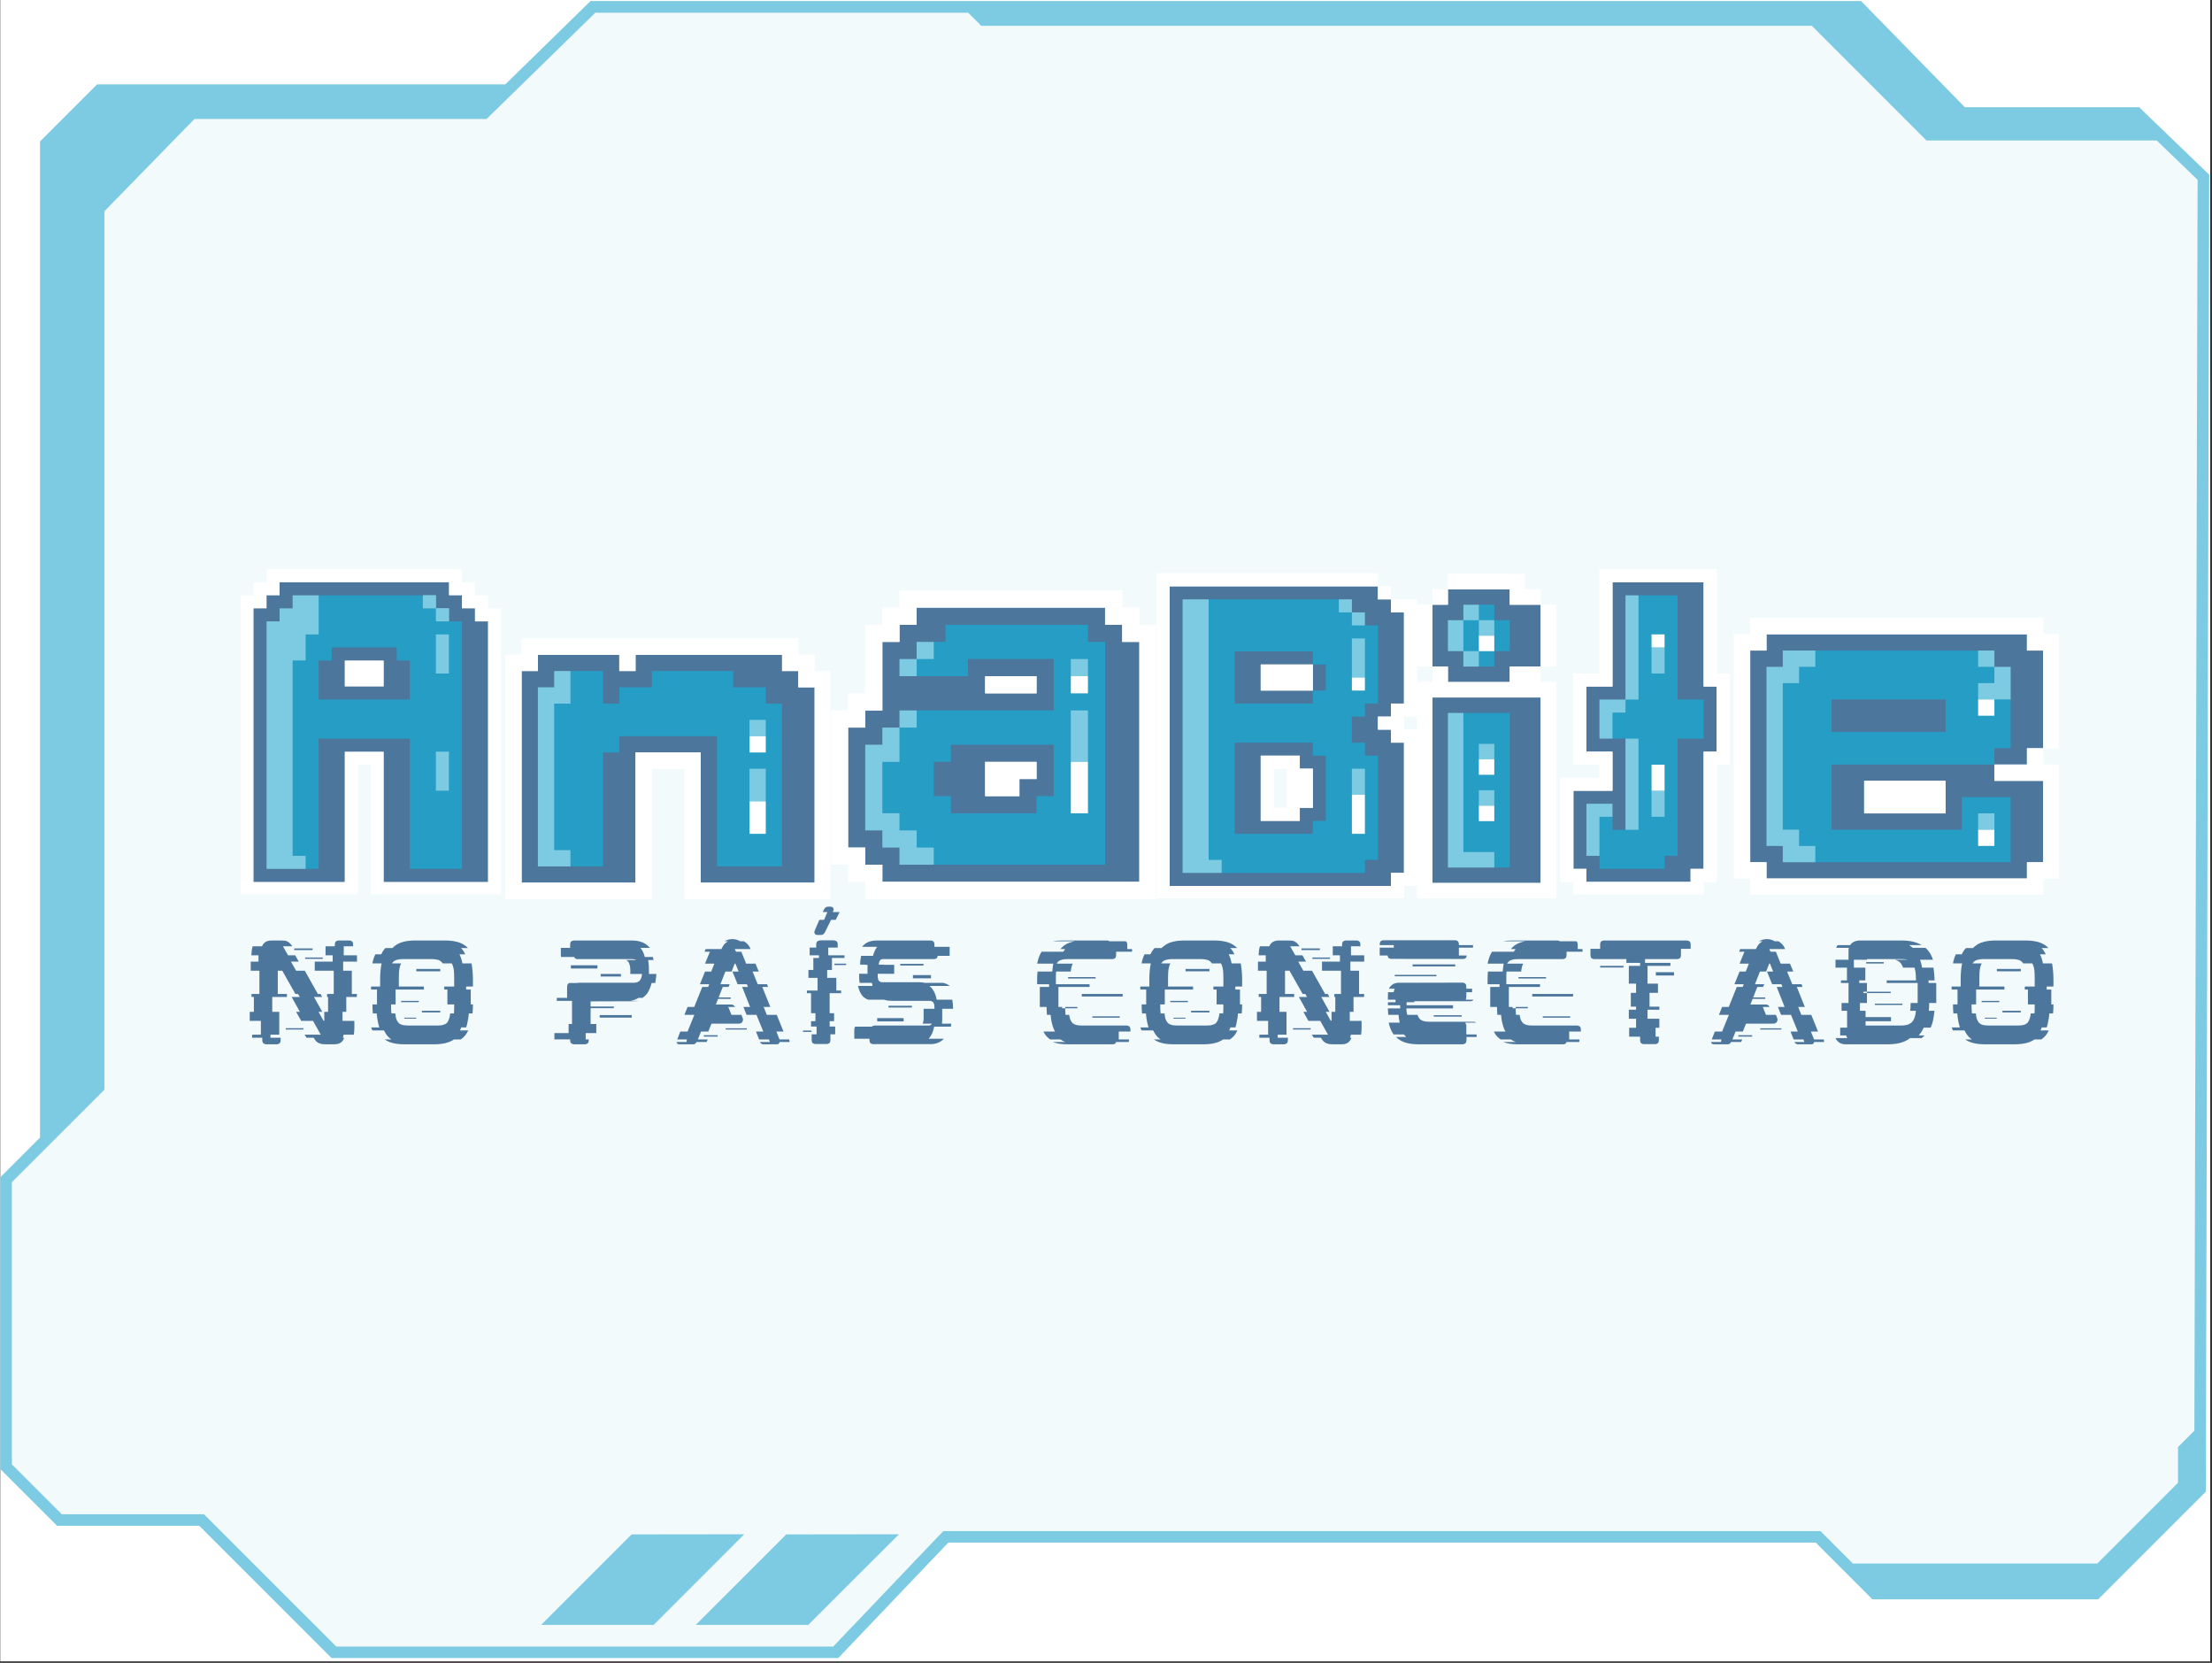 <svg xmlns="http://www.w3.org/2000/svg" xmlns:xlink="http://www.w3.org/1999/xlink" width="966" zoomAndPan="magnify" viewBox="0 0 724.5 544.5" height="726" preserveAspectRatio="xMidYMid meet" version="1.0"><rect x="0" y="0" width="724.5" height="544.5" fill="#333333" stroke="none"/><defs><filter x="0%" y="0%" width="100%" height="100%" id="9e876e6a6c"><feColorMatrix values="0 0 0 0 1 0 0 0 0 1 0 0 0 0 1 0 0 0 1 0" color-interpolation-filters="sRGB"/></filter><g/><clipPath id="11b9a0b3e9"><path d="M 0.082 0 L 723.918 0 L 723.918 544 L 0.082 544 Z M 0.082 0 " clip-rule="nonzero"/></clipPath><mask id="4a6b62f260"><g filter="url(#9e876e6a6c)"><rect x="-72.45" width="869.4" fill="#000000" y="-54.45" height="653.4" fill-opacity="0.1"/></g></mask><clipPath id="c25b52b0c6"><rect x="0" width="720" y="0" height="539"/></clipPath><clipPath id="62e7c41cef"><path d="M 0.082 0 L 723.918 0 L 723.918 543 L 0.082 543 Z M 0.082 0 " clip-rule="nonzero"/></clipPath><clipPath id="4fc0af9449"><path d="M 464.117 187.723 L 509.828 187.723 L 509.828 294.125 L 464.117 294.125 Z M 464.117 187.723 " clip-rule="nonzero"/></clipPath><clipPath id="a7eabdbfe9"><path d="M 464.117 187.723 L 509.828 187.723 L 509.828 294.125 L 464.117 294.125 Z M 464.117 187.723 " clip-rule="nonzero"/></clipPath><clipPath id="7479053c79"><path d="M 165.508 209.055 L 271.91 209.055 L 271.91 294.477 L 165.508 294.477 Z M 165.508 209.055 " clip-rule="nonzero"/></clipPath><clipPath id="dde7b00d92"><path d="M 165.508 209.055 L 271.91 209.055 L 271.91 294.477 L 165.508 294.477 Z M 165.508 209.055 " clip-rule="nonzero"/></clipPath><clipPath id="f5041c505c"><path d="M 272.156 193.348 L 378.559 193.348 L 378.559 294.504 L 272.156 294.504 Z M 272.156 193.348 " clip-rule="nonzero"/></clipPath><clipPath id="3d71d45853"><path d="M 272.156 193.348 L 378.559 193.348 L 378.559 294.504 L 272.156 294.504 Z M 272.156 193.348 " clip-rule="nonzero"/></clipPath><clipPath id="166a713e50"><path d="M 378.801 187.723 L 464.223 187.723 L 464.223 294.125 L 378.801 294.125 Z M 378.801 187.723 " clip-rule="nonzero"/></clipPath><clipPath id="b5ee29010c"><path d="M 378.801 187.723 L 464.223 187.723 L 464.223 294.125 L 378.801 294.125 Z M 378.801 187.723 " clip-rule="nonzero"/></clipPath><clipPath id="c0e4b20142"><path d="M 78.773 186.406 L 164.195 186.406 L 164.195 292.809 L 78.773 292.809 Z M 78.773 186.406 " clip-rule="nonzero"/></clipPath><clipPath id="bc6473b82f"><path d="M 511.074 186.406 L 566.523 186.406 L 566.523 292.809 L 511.074 292.809 Z M 511.074 186.406 " clip-rule="nonzero"/></clipPath><clipPath id="a621e86385"><path d="M 511.074 186.406 L 566.523 186.406 L 566.523 292.809 L 511.074 292.809 Z M 511.074 186.406 " clip-rule="nonzero"/></clipPath><clipPath id="3fd484f884"><path d="M 567.918 202.305 L 674.32 202.305 L 674.32 292.973 L 567.918 292.973 Z M 567.918 202.305 " clip-rule="nonzero"/></clipPath><clipPath id="80969fd938"><path d="M 567.918 202.305 L 674.32 202.305 L 674.32 292.973 L 567.918 292.973 Z M 567.918 202.305 " clip-rule="nonzero"/></clipPath></defs><g clip-path="url(#11b9a0b3e9)"><path fill="#ffffff" d="M 0.082 0 L 723.918 0 L 723.918 544 L 0.082 544 Z M 0.082 0 " fill-opacity="1" fill-rule="nonzero"/></g><g mask="url(#4a6b62f260)"><g transform="matrix(1, 0, 0, 1, 2, 2)"><g clip-path="url(#c25b52b0c6)"><path fill="#7dcbe2" d="M 628.98 43.98 L 591.43 6.43 L 319.391 6.43 L 315.098 2.137 L 192.996 2.137 L 157.375 36.938 L 61.68 36.938 L 32.207 67.156 L 32.207 354.75 L 1.895 385.043 L 1.895 477.434 L 18.246 493.785 L 64.789 493.785 L 65.344 494.34 L 108.129 537.102 L 270.895 537.102 L 306.949 499.285 L 594.254 499.285 L 604.887 509.922 L 684.906 509.922 L 711.363 483.465 L 711.363 471.766 L 716.719 466.414 L 717.781 56.812 L 704.395 43.934 L 628.98 43.934 Z M 175.223 530.059 L 204.859 500.418 L 241.785 500.371 L 212.07 530.059 L 175.195 530.059 Z M 262.766 530.059 L 225.891 530.059 L 255.531 500.418 L 292.453 500.371 L 262.742 530.059 Z M 262.766 530.059 " fill-opacity="1" fill-rule="nonzero"/></g></g></g><g clip-path="url(#62e7c41cef)"><path fill="#7dcbe2" d="M 643.57 35.129 L 609.543 0.328 L 193.43 0.328 L 165.5 27.629 L 31.797 27.629 L 13.105 46.32 L 13.105 372.477 L 0.105 385.477 L 0.105 481.027 L 18.699 499.598 L 65.246 499.598 L 108.031 542.355 L 108.586 542.91 L 274.559 542.91 L 310.613 505.094 L 594.684 505.094 L 613.277 523.688 L 687.199 523.688 L 722.48 488.43 L 723.59 58.016 L 723.59 57.195 C 723.59 57.195 700.629 35.105 700.629 35.105 L 643.57 35.105 Z M 718.719 468.461 L 713.363 473.816 L 713.363 485.512 L 686.906 511.969 L 606.887 511.969 L 596.254 501.332 L 308.949 501.332 L 272.895 539.148 L 110.152 539.148 L 67.367 496.387 L 66.812 495.832 L 20.246 495.832 L 3.895 479.484 L 3.895 387.09 L 34.207 356.801 L 34.207 69.18 L 63.68 38.965 L 159.375 38.965 L 194.996 4.164 L 317.098 4.164 L 321.391 8.457 L 593.43 8.457 L 630.98 46.004 L 706.395 46.004 L 719.781 58.883 L 718.719 468.484 Z M 718.719 468.461 " fill-opacity="1" fill-rule="nonzero"/></g><path fill="#7dcbe2" d="M 227.867 532.059 L 264.742 532.059 L 294.453 502.371 L 257.531 502.418 Z M 227.867 532.059 " fill-opacity="1" fill-rule="nonzero"/><path fill="#7dcbe2" d="M 206.859 502.418 L 177.223 532.059 L 214.098 532.059 L 243.785 502.371 Z M 206.859 502.418 " fill-opacity="1" fill-rule="nonzero"/><g clip-path="url(#4fc0af9449)"><path fill="#ffffff" d="M 504.609 218.266 L 504.609 223.328 L 509.672 223.328 L 509.672 294.188 L 464.117 294.188 L 464.117 223.328 L 469.18 223.328 L 469.18 218.266 L 464.117 218.266 L 464.117 198.02 L 469.18 198.02 L 469.18 192.961 L 474.242 192.961 L 474.242 187.898 L 494.488 187.898 L 494.488 192.961 L 504.609 192.961 L 504.609 198.02 L 509.672 198.02 L 509.672 218.266 Z M 504.609 218.266 " fill-opacity="1" fill-rule="nonzero"/></g><path fill="#4d769c" d="M 469.18 228.391 L 504.609 228.391 L 504.609 289.125 L 469.18 289.125 Z M 494.488 198.02 L 494.488 192.961 L 474.242 192.961 L 474.242 198.02 L 469.18 198.02 L 469.18 218.266 L 474.242 218.266 L 474.242 223.328 L 494.488 223.328 L 494.488 218.266 L 504.609 218.266 L 504.609 198.02 Z M 494.488 198.02 " fill-opacity="1" fill-rule="nonzero"/><path fill="#269dc5" d="M 494.488 203.082 L 494.488 213.203 L 489.426 213.203 L 489.426 218.266 L 484.367 218.266 L 479.305 213.203 L 476.504 211.695 L 476.504 206.043 L 479.305 203.082 L 484.207 198.02 L 489.426 198.02 L 489.426 203.082 Z M 476.504 280.422 L 489.426 284.062 L 494.488 284.062 L 494.488 233.449 L 479.305 233.449 Z M 476.504 280.422 " fill-opacity="1" fill-rule="nonzero"/><path fill="#7dcbe2" d="M 489.426 279.004 L 489.426 284.066 L 474.242 284.066 L 474.242 233.449 L 479.305 233.449 L 479.305 279.004 Z M 484.367 218.266 L 484.367 213.207 L 479.305 213.207 L 479.305 218.266 Z M 484.367 198.02 L 479.305 198.02 L 479.305 203.082 L 484.367 203.082 Z M 479.305 208.145 L 479.305 203.082 L 474.242 203.082 L 474.242 213.207 L 479.305 213.207 Z M 479.305 208.145 " fill-opacity="1" fill-rule="nonzero"/><path fill="#7dcbe2" d="M 484.367 258.758 L 489.426 258.758 L 489.426 263.82 L 484.367 263.82 Z M 484.367 248.637 L 489.426 248.637 L 489.426 243.574 L 484.367 243.574 Z M 484.367 203.082 L 484.367 208.145 L 489.426 208.145 L 489.426 203.082 Z M 484.367 203.082 " fill-opacity="1" fill-rule="nonzero"/><g clip-path="url(#a7eabdbfe9)"><path fill="#ffffff" d="M 504.609 198.02 L 509.672 198.02 L 509.672 218.266 L 504.609 218.266 Z M 494.488 218.266 L 494.488 223.328 L 474.242 223.328 L 474.242 218.266 L 469.18 218.266 L 469.18 223.328 L 464.121 223.328 L 464.121 294.188 L 509.672 294.188 L 509.672 223.328 L 504.609 223.328 L 504.609 218.266 Z M 504.609 233.449 L 504.609 289.125 L 469.18 289.125 L 469.18 228.391 L 504.609 228.391 Z M 494.488 198.02 L 494.488 192.961 L 504.609 192.961 L 504.609 198.02 Z M 484.367 263.82 L 489.426 263.82 L 489.426 268.879 L 484.367 268.879 Z M 484.367 248.637 L 489.426 248.637 L 489.426 253.695 L 484.367 253.695 Z M 484.367 208.145 L 489.426 208.145 L 489.426 213.207 L 484.367 213.207 Z M 479.305 192.961 L 474.242 192.961 L 474.242 187.898 L 499.551 187.898 L 499.551 192.961 Z M 474.242 198.02 L 469.18 198.02 L 469.18 192.961 L 474.242 192.961 Z M 469.18 213.207 L 469.18 218.266 L 464.121 218.266 L 464.121 198.02 L 469.18 198.02 Z M 469.18 213.207 " fill-opacity="1" fill-rule="nonzero"/></g><g clip-path="url(#7479053c79)"><path fill="#ffffff" d="M 272.145 219.723 L 272.145 294.367 L 224.16 294.367 L 224.16 251.711 L 213.496 251.711 L 213.496 294.367 L 165.508 294.367 L 165.508 214.391 L 170.84 214.391 L 170.84 209.059 L 261.48 209.059 L 261.48 214.391 L 266.812 214.391 L 266.812 219.723 Z M 272.145 219.723 " fill-opacity="1" fill-rule="nonzero"/></g><path fill="#4d769c" d="M 266.812 225.051 L 266.812 289.035 L 229.492 289.035 L 229.492 246.379 L 208.164 246.379 L 208.164 289.035 L 170.84 289.035 L 170.84 219.723 L 176.172 219.723 L 176.172 214.391 L 202.832 214.391 L 202.832 219.723 L 208.164 219.723 L 208.164 214.391 L 256.148 214.391 L 256.148 219.723 L 261.48 219.723 L 261.48 225.051 Z M 266.812 225.051 " fill-opacity="1" fill-rule="nonzero"/><path fill="#269dc5" d="M 256.148 230.383 L 256.148 283.703 L 234.824 283.703 L 234.824 241.047 L 202.832 241.047 L 202.832 246.379 L 197.5 246.379 L 197.5 283.703 L 186.84 283.703 L 177.875 280.617 L 179.25 230.855 L 186.84 219.723 L 197.5 219.723 L 197.5 230.383 L 202.832 230.383 L 202.832 225.051 L 213.496 225.051 L 213.496 219.723 L 240.152 219.723 L 240.152 225.051 L 250.816 225.051 L 250.816 230.383 Z M 256.148 230.383 " fill-opacity="1" fill-rule="nonzero"/><path fill="#7dcbe2" d="M 181.508 225.051 L 176.176 225.051 L 176.176 283.703 L 186.84 283.703 L 186.84 278.371 L 181.508 278.371 L 181.508 230.383 L 186.84 230.383 L 186.84 219.723 L 181.508 219.723 Z M 181.508 225.051 " fill-opacity="1" fill-rule="nonzero"/><path fill="#7dcbe2" d="M 245.488 257.043 L 245.488 262.375 L 250.82 262.375 L 250.82 251.711 L 245.488 251.711 Z M 245.488 241.047 L 250.82 241.047 L 250.82 235.715 L 245.488 235.715 Z M 245.488 241.047 " fill-opacity="1" fill-rule="nonzero"/><g clip-path="url(#dde7b00d92)"><path fill="#ffffff" d="M 266.812 219.723 L 272.145 219.723 L 272.145 294.367 L 224.16 294.367 L 224.16 251.711 L 213.496 251.711 L 213.496 294.367 L 165.512 294.367 L 165.512 214.391 L 170.844 214.391 L 170.844 209.059 L 261.484 209.059 L 261.484 214.391 L 266.812 214.391 Z M 261.484 225.051 L 261.484 219.723 L 256.152 219.723 L 256.152 214.391 L 208.164 214.391 L 208.164 219.723 L 202.832 219.723 L 202.832 214.391 L 176.176 214.391 L 176.176 219.723 L 170.844 219.723 L 170.844 289.035 L 208.164 289.035 L 208.164 246.379 L 229.492 246.379 L 229.492 289.035 L 266.812 289.035 L 266.812 225.051 Z M 245.488 267.707 L 245.488 273.039 L 250.82 273.039 L 250.82 262.375 L 245.488 262.375 Z M 245.488 246.379 L 250.82 246.379 L 250.82 241.047 L 245.488 241.047 Z M 245.488 246.379 " fill-opacity="1" fill-rule="nonzero"/></g><g clip-path="url(#f5041c505c)"><path fill="#ffffff" d="M 378.785 204.57 L 378.785 294.359 L 283.387 294.359 L 283.387 283.137 L 272.16 283.137 L 272.16 232.629 L 277.773 232.629 L 277.773 227.02 L 283.387 227.02 L 283.387 204.57 L 288.996 204.57 L 288.996 198.961 L 294.609 198.961 L 294.609 193.348 L 367.562 193.348 L 367.562 198.961 L 373.172 198.961 L 373.172 204.57 Z M 378.785 204.57 " fill-opacity="1" fill-rule="nonzero"/></g><path fill="#4d769c" d="M 367.562 210.184 L 367.562 204.57 L 361.949 204.57 L 361.949 198.961 L 300.219 198.961 L 300.219 204.57 L 294.609 204.57 L 294.609 210.184 L 288.996 210.184 L 288.996 232.629 L 283.387 232.629 L 283.387 238.242 L 277.773 238.242 L 277.773 277.523 L 283.387 277.523 L 283.387 283.137 L 288.996 283.137 L 288.996 288.746 L 373.172 288.746 L 373.172 210.184 Z M 322.668 221.406 L 339.504 221.406 L 339.504 227.02 L 322.668 227.02 Z M 339.504 255.078 L 333.891 255.078 L 333.891 260.688 L 322.668 260.688 L 322.668 249.465 L 339.504 249.465 Z M 339.504 255.078 " fill-opacity="1" fill-rule="nonzero"/><path fill="#269dc5" d="M 356.34 210.184 L 356.34 204.57 L 309.691 204.57 L 309.691 210.184 L 305.832 210.184 L 302.457 212.379 L 300.223 215.797 L 297.414 218.027 L 300.223 221.406 L 317.055 221.406 L 317.055 215.793 L 345.113 215.793 L 345.113 232.629 L 300.223 232.629 L 297.789 235.438 L 294.609 238.242 L 292.855 243.855 L 286.047 248.117 L 286.047 268.805 L 291.367 271.914 L 294.609 275.328 L 298.691 279.742 L 305.832 283.137 L 361.949 283.137 L 361.949 210.184 Z M 345.113 260.688 L 339.504 260.688 L 339.504 266.301 L 311.445 266.301 L 311.445 260.688 L 305.832 260.688 L 305.832 249.465 L 311.445 249.465 L 311.445 243.855 L 345.113 243.855 Z M 345.113 260.688 " fill-opacity="1" fill-rule="nonzero"/><path fill="#7dcbe2" d="M 305.832 210.184 L 305.832 215.797 L 300.223 215.797 L 300.223 210.184 Z M 300.223 271.914 L 294.609 271.914 L 294.609 266.301 L 288.996 266.301 L 288.996 249.465 L 294.609 249.465 L 294.609 238.242 L 288.996 238.242 L 288.996 243.855 L 283.387 243.855 L 283.387 271.914 L 288.996 271.914 L 288.996 277.523 L 294.609 277.523 L 294.609 283.137 L 305.832 283.137 L 305.832 277.523 L 300.223 277.523 Z M 300.223 232.629 L 294.609 232.629 L 294.609 238.242 L 300.223 238.242 Z M 294.609 221.406 L 300.223 221.406 L 300.223 215.797 L 294.609 215.797 Z M 294.609 221.406 " fill-opacity="1" fill-rule="nonzero"/><path fill="#7dcbe2" d="M 350.727 232.629 L 356.34 232.629 L 356.34 249.465 L 350.727 249.465 Z M 350.727 215.797 L 350.727 221.406 L 356.34 221.406 L 356.34 215.797 Z M 350.727 215.797 " fill-opacity="1" fill-rule="nonzero"/><g clip-path="url(#3d71d45853)"><path fill="#ffffff" d="M 333.891 221.406 L 339.504 221.406 L 339.504 227.02 L 322.668 227.02 L 322.668 221.406 Z M 328.281 249.465 L 322.668 249.465 L 322.668 260.691 L 333.891 260.691 L 333.891 255.078 L 339.504 255.078 L 339.504 249.465 Z M 350.727 255.078 L 350.727 266.301 L 356.34 266.301 L 356.34 249.465 L 350.727 249.465 Z M 378.785 204.57 L 378.785 294.359 L 283.387 294.359 L 283.387 288.75 L 277.773 288.746 L 277.773 283.137 L 272.164 283.137 L 272.164 232.629 L 277.773 232.629 L 277.773 227.02 L 283.387 227.02 L 283.387 204.57 L 288.996 204.57 L 288.996 198.961 L 294.609 198.961 L 294.609 193.348 L 367.562 193.348 L 367.562 198.961 L 373.176 198.961 L 373.176 204.57 Z M 373.176 210.184 L 367.562 210.184 L 367.562 204.57 L 361.949 204.57 L 361.949 198.961 L 300.223 198.961 L 300.223 204.57 L 294.609 204.57 L 294.609 210.184 L 288.996 210.184 L 288.996 232.629 L 283.387 232.629 L 283.387 238.242 L 277.773 238.242 L 277.773 277.523 L 283.387 277.523 L 283.387 283.137 L 288.996 283.137 L 288.996 288.75 L 373.176 288.75 Z M 350.727 227.02 L 356.34 227.02 L 356.34 221.406 L 350.727 221.406 Z M 350.727 227.02 " fill-opacity="1" fill-rule="nonzero"/></g><g clip-path="url(#166a713e50)"><path fill="#ffffff" d="M 459.848 196.254 L 455.582 196.254 L 455.582 191.988 L 451.316 191.988 L 451.316 187.723 L 378.805 187.723 L 378.805 294.359 L 459.848 294.359 L 459.848 290.094 L 464.113 290.094 L 464.113 238.91 L 459.848 238.91 L 459.848 234.645 L 464.113 234.645 L 464.113 196.254 Z M 417.195 260.238 L 417.195 251.707 L 421.461 251.707 L 421.461 264.504 L 417.195 264.504 Z M 417.195 260.238 " fill-opacity="1" fill-rule="nonzero"/></g><path fill="#4d769c" d="M 455.582 234.645 L 455.582 230.379 L 459.848 230.379 L 459.848 200.52 L 455.582 200.52 L 455.582 196.254 L 451.316 196.254 L 451.316 191.988 L 383.07 191.988 L 383.07 290.094 L 455.582 290.094 L 455.582 285.828 L 459.848 285.828 L 459.848 243.176 L 455.582 243.176 L 455.582 238.91 L 451.316 238.91 L 451.316 234.645 Z M 412.93 217.582 L 429.988 217.582 L 429.988 226.113 L 412.93 226.113 Z M 425.723 268.77 L 412.93 268.77 L 412.93 247.441 L 425.723 247.441 L 425.723 251.707 L 429.988 251.707 L 429.988 264.504 L 425.723 264.504 Z M 425.723 268.77 " fill-opacity="1" fill-rule="nonzero"/><path fill="#269dc5" d="M 447.051 234.645 L 447.051 230.379 L 451.316 230.379 L 451.316 204.785 L 447.051 204.785 L 442.785 200.52 L 438.523 196.254 L 395.867 196.254 L 391.562 282.555 L 400.133 285.828 L 447.051 285.828 L 447.051 281.562 L 451.316 281.562 L 451.316 247.441 L 447.051 247.441 L 447.051 243.176 L 442.785 243.176 L 442.785 234.645 Z M 434.254 268.77 L 429.988 268.77 L 429.988 273.035 L 404.398 273.035 L 404.398 243.176 L 429.988 243.176 L 429.988 247.441 L 434.254 247.441 Z M 434.254 226.113 L 429.988 226.113 L 429.988 230.379 L 404.398 230.379 L 404.398 213.316 L 429.988 213.316 L 429.988 217.582 L 434.254 217.582 Z M 434.254 226.113 " fill-opacity="1" fill-rule="nonzero"/><path fill="#7dcbe2" d="M 442.785 251.707 L 447.051 251.707 L 447.051 260.238 L 442.785 260.238 Z M 442.785 213.316 L 442.785 221.848 L 447.051 221.848 L 447.051 209.051 L 442.785 209.051 Z M 442.785 200.52 L 442.785 204.785 L 447.051 204.785 L 447.051 200.52 Z M 438.523 196.254 L 438.523 200.52 L 442.785 200.52 L 442.785 196.254 Z M 438.523 196.254 " fill-opacity="1" fill-rule="nonzero"/><path fill="#7dcbe2" d="M 400.133 281.566 L 400.133 285.828 L 387.336 285.828 L 387.336 196.254 L 395.867 196.254 L 395.867 281.566 Z M 400.133 281.566 " fill-opacity="1" fill-rule="nonzero"/><g clip-path="url(#b5ee29010c)"><path fill="#ffffff" d="M 459.848 247.441 L 459.848 243.176 L 464.113 243.176 L 464.113 290.094 L 459.848 290.094 L 459.848 294.359 L 378.805 294.359 L 378.805 187.723 L 451.316 187.723 L 451.316 191.988 L 383.07 191.988 L 383.07 290.094 L 455.582 290.094 L 455.582 285.828 L 459.848 285.828 Z M 459.848 196.254 L 455.582 196.254 L 455.582 200.52 L 459.848 200.52 L 459.848 230.379 L 455.582 230.379 L 455.582 234.645 L 451.316 234.645 L 451.316 238.91 L 455.582 238.91 L 455.582 243.176 L 464.113 243.176 L 464.113 238.91 L 459.848 238.91 L 459.848 234.645 L 464.113 234.645 L 464.113 196.254 Z M 455.582 196.254 L 455.582 191.988 L 451.316 191.988 L 451.316 196.254 Z M 442.785 264.504 L 442.785 273.035 L 447.051 273.035 L 447.051 260.238 L 442.785 260.238 Z M 442.785 226.113 L 447.051 226.113 L 447.051 221.848 L 442.785 221.848 Z M 425.727 251.707 L 429.992 251.707 L 429.992 264.504 L 425.727 264.504 L 425.727 268.77 L 412.93 268.77 L 412.93 247.441 L 425.727 247.441 Z M 421.461 251.707 L 417.195 251.707 L 417.195 264.504 L 421.461 264.504 Z M 421.461 217.582 L 412.93 217.582 L 412.93 226.113 L 429.992 226.113 L 429.992 217.582 Z M 421.461 217.582 " fill-opacity="1" fill-rule="nonzero"/></g><g clip-path="url(#c0e4b20142)"><path fill="#ffffff" d="M 164.086 199.203 L 164.086 293.043 L 121.434 293.043 L 121.434 250.387 L 117.168 250.387 L 117.168 293.043 L 78.777 293.043 L 78.777 194.938 L 83.043 194.938 L 83.043 190.672 L 87.309 190.672 L 87.309 186.406 L 151.293 186.406 L 151.293 190.672 L 155.555 190.672 L 155.555 194.938 L 159.82 194.938 L 159.82 199.203 Z M 164.086 199.203 " fill-opacity="1" fill-rule="nonzero"/></g><path fill="#4d769c" d="M 155.555 203.469 L 155.555 199.203 L 151.293 199.203 L 151.293 194.938 L 147.027 194.938 L 147.027 190.672 L 91.574 190.672 L 91.574 194.938 L 87.309 194.938 L 87.309 199.203 L 83.043 199.203 L 83.043 288.777 L 112.902 288.777 L 112.902 246.121 L 125.699 246.121 L 125.699 288.777 L 159.82 288.777 L 159.82 203.469 C 159.82 203.469 155.555 203.469 155.555 203.469 Z M 125.699 216.262 L 125.699 224.793 L 112.902 224.793 L 112.902 216.262 Z M 125.699 216.262 " fill-opacity="1" fill-rule="nonzero"/><path fill="#7dcbe2" d="M 142.762 246.121 L 147.027 246.121 L 147.027 258.918 L 142.762 258.918 Z M 142.762 212 L 142.762 220.527 L 147.027 220.527 L 147.027 207.734 L 142.762 207.734 Z M 142.762 199.203 L 142.762 203.469 L 147.027 203.469 L 147.027 199.203 Z M 138.496 194.938 L 138.496 199.203 L 142.762 199.203 L 142.762 194.938 Z M 138.496 194.938 " fill-opacity="1" fill-rule="nonzero"/><path fill="#269dc5" d="M 147.027 203.469 L 142.762 199.203 L 140.629 198.078 L 138.496 194.938 L 104.371 194.938 L 98.035 199.203 L 95.84 202.375 L 93.77 203.469 L 90.91 281.262 L 100.105 284.512 L 104.371 284.512 L 104.371 241.855 L 134.23 241.855 L 134.23 284.512 L 151.293 284.512 L 151.293 203.469 Z M 134.23 229.059 L 104.371 229.059 L 104.371 216.262 L 108.637 216.262 L 108.637 212 L 129.965 212 L 129.965 216.262 L 134.23 216.262 Z M 134.23 229.059 " fill-opacity="1" fill-rule="nonzero"/><path fill="#7dcbe2" d="M 104.371 194.938 L 104.371 207.734 L 100.105 207.734 L 100.105 216.266 L 95.84 216.266 L 95.84 280.246 L 100.105 280.246 L 100.105 284.512 L 87.309 284.512 L 87.309 203.469 L 91.574 203.469 L 91.574 199.203 L 95.84 199.203 L 95.84 194.938 Z M 104.371 194.938 " fill-opacity="1" fill-rule="nonzero"/><path fill="#7dcbe2" d="M 142.762 246.121 L 147.027 246.121 L 147.027 258.918 L 142.762 258.918 Z M 142.762 212 L 142.762 220.527 L 147.027 220.527 L 147.027 207.734 L 142.762 207.734 Z M 142.762 199.203 L 142.762 203.469 L 147.027 203.469 L 147.027 199.203 Z M 138.496 194.938 L 138.496 199.203 L 142.762 199.203 L 142.762 194.938 Z M 138.496 194.938 " fill-opacity="1" fill-rule="nonzero"/><g clip-path="url(#bc6473b82f)"><path fill="#ffffff" d="M 566.523 220.531 L 566.523 250.387 L 562.258 250.387 L 562.258 288.773 L 557.992 288.773 L 557.992 293.039 L 515.34 293.039 L 515.34 288.773 L 511.074 288.773 L 511.074 254.652 L 523.871 254.652 L 523.871 250.387 L 515.34 250.387 L 515.34 220.531 L 523.871 220.531 L 523.871 186.406 L 562.258 186.406 L 562.258 220.531 Z M 566.523 220.531 " fill-opacity="1" fill-rule="nonzero"/></g><path fill="#4d769c" d="M 562.258 224.797 L 562.258 246.121 L 557.992 246.121 L 557.992 284.508 L 553.727 284.508 L 553.727 288.773 L 519.605 288.773 L 519.605 284.508 L 515.34 284.508 L 515.34 258.918 L 528.137 258.918 L 528.137 246.121 L 519.605 246.121 L 519.605 224.797 L 528.137 224.797 L 528.137 190.672 L 557.992 190.672 L 557.992 224.797 Z M 562.258 224.797 " fill-opacity="1" fill-rule="nonzero"/><path fill="#269dc5" d="M 557.992 229.059 L 557.992 241.855 L 549.461 241.855 L 549.461 280.242 L 545.195 280.242 L 545.195 284.508 L 523.871 284.508 L 523.871 280.242 L 521.195 264.812 L 528.137 267.449 L 528.137 271.715 L 532.402 271.715 L 532.402 241.855 L 528.137 241.855 L 525.918 231.637 L 532.402 229.059 L 536.668 194.938 L 549.461 194.938 L 549.461 229.059 Z M 557.992 229.059 " fill-opacity="1" fill-rule="nonzero"/><path fill="#7dcbe2" d="M 532.402 246.121 L 532.402 271.715 L 536.668 271.715 L 536.668 241.855 L 532.402 241.855 Z M 532.402 199.203 L 532.402 229.059 L 536.668 229.059 L 536.668 194.938 L 532.402 194.938 Z M 523.871 229.059 L 523.871 241.855 L 528.137 241.855 L 528.137 233.324 L 532.402 233.324 L 532.402 229.059 Z M 519.605 263.184 L 519.605 280.242 L 523.871 280.242 L 523.871 267.449 L 528.137 267.449 L 528.137 263.184 Z M 519.605 263.184 " fill-opacity="1" fill-rule="nonzero"/><path fill="#7dcbe2" d="M 540.934 263.184 L 540.934 267.449 L 545.199 267.449 L 545.199 258.918 L 540.934 258.918 Z M 540.934 216.266 L 540.934 220.531 L 545.199 220.531 L 545.199 212 L 540.934 212 Z M 540.934 216.266 " fill-opacity="1" fill-rule="nonzero"/><g clip-path="url(#a621e86385)"><path fill="#ffffff" d="M 562.258 220.531 L 566.523 220.531 L 566.523 250.387 L 562.258 250.387 L 562.258 288.773 L 557.992 288.773 L 557.992 293.039 L 515.34 293.039 L 515.34 288.773 L 511.074 288.773 L 511.074 254.652 L 523.871 254.652 L 523.871 250.387 L 515.34 250.387 L 515.34 220.531 L 523.871 220.531 L 523.871 186.406 L 562.258 186.406 Z M 557.992 224.797 L 557.992 190.672 L 528.137 190.672 L 528.137 224.797 L 519.605 224.797 L 519.605 246.121 L 528.137 246.121 L 528.137 258.918 L 515.34 258.918 L 515.34 284.508 L 519.605 284.508 L 519.605 288.773 L 553.727 288.773 L 553.727 284.508 L 557.992 284.508 L 557.992 246.121 L 562.258 246.121 L 562.258 224.797 Z M 540.934 254.652 L 540.934 258.918 L 545.199 258.918 L 545.199 250.387 L 540.934 250.387 Z M 540.934 212 L 545.199 212 L 545.199 207.734 L 540.934 207.734 Z M 540.934 212 " fill-opacity="1" fill-rule="nonzero"/></g><g clip-path="url(#3fd484f884)"><path fill="#ffffff" d="M 669.223 245.008 L 669.223 250.34 L 674.555 250.34 L 674.555 287.664 L 669.223 287.664 L 669.223 292.996 L 573.25 292.996 L 573.25 287.664 L 567.918 287.664 L 567.918 207.684 L 573.25 207.684 L 573.25 202.352 L 669.223 202.352 L 669.223 207.684 L 674.555 207.684 L 674.555 245.008 Z M 669.223 245.008 " fill-opacity="1" fill-rule="nonzero"/></g><path fill="#4d769c" d="M 663.891 250.34 L 663.891 245.008 L 669.223 245.008 L 669.223 213.016 L 663.891 213.016 L 663.891 207.684 L 578.582 207.684 L 578.582 213.016 L 573.25 213.016 L 573.25 282.332 L 578.582 282.332 L 578.582 287.664 L 663.891 287.664 L 663.891 282.332 L 669.223 282.332 L 669.223 255.672 L 653.227 255.672 L 653.227 250.34 Z M 637.23 266.336 L 610.574 266.336 L 610.574 255.672 L 637.23 255.672 Z M 637.23 266.336 " fill-opacity="1" fill-rule="nonzero"/><path fill="#269dc5" d="M 653.227 250.34 L 653.227 245.008 L 658.559 245.008 L 658.559 229.012 L 653.227 218.348 L 647.895 213.016 L 594.578 213.016 L 584.875 219.949 L 581.59 223.191 L 581.441 271.668 L 586.582 275.398 L 594.578 282.332 L 658.559 282.332 L 658.559 261.004 L 642.562 261.004 L 642.562 271.668 L 599.91 271.668 L 599.91 250.34 Z M 599.91 229.012 L 637.23 229.012 L 637.23 239.676 L 599.91 239.676 Z M 599.91 229.012 " fill-opacity="1" fill-rule="nonzero"/><path fill="#7dcbe2" d="M 583.914 213.016 L 583.914 218.348 L 578.582 218.348 L 578.582 277 L 583.914 277 L 583.914 282.332 L 594.578 282.332 L 594.578 277 L 589.246 277 L 589.246 271.668 L 583.914 271.668 L 583.914 223.68 L 589.246 223.68 L 589.246 218.348 L 594.578 218.348 L 594.578 213.016 Z M 583.914 213.016 " fill-opacity="1" fill-rule="nonzero"/><path fill="#7dcbe2" d="M 658.559 218.348 L 658.559 229.012 L 647.895 229.012 L 647.895 223.68 L 653.227 223.68 L 653.227 218.348 Z M 647.895 271.668 L 653.227 271.668 L 653.227 266.336 L 647.895 266.336 Z M 647.895 213.016 L 647.895 218.348 L 653.227 218.348 L 653.227 213.016 Z M 647.895 213.016 " fill-opacity="1" fill-rule="nonzero"/><g clip-path="url(#80969fd938)"><path fill="#ffffff" d="M 669.223 207.684 L 674.555 207.684 L 674.555 245.008 L 669.223 245.008 L 669.223 213.016 L 663.891 213.016 L 663.891 207.684 L 578.582 207.684 L 578.582 213.016 L 573.25 213.016 L 573.25 282.332 L 578.582 282.332 L 578.582 287.664 L 663.891 287.664 L 663.891 282.332 L 669.223 282.332 L 669.223 255.672 L 653.227 255.672 L 653.227 250.34 L 663.891 250.34 L 663.891 245.008 L 669.223 245.008 L 669.223 250.34 L 674.555 250.34 L 674.555 287.664 L 669.223 287.664 L 669.223 292.996 L 573.25 292.996 L 573.25 287.664 L 567.918 287.664 L 567.918 207.684 L 573.25 207.684 L 573.25 202.352 L 669.223 202.352 Z M 647.895 271.668 L 653.227 271.668 L 653.227 277 L 647.895 277 Z M 647.895 229.012 L 653.227 229.012 L 653.227 234.344 L 647.895 234.344 Z M 631.902 255.672 L 637.23 255.672 L 637.23 266.336 L 610.574 266.336 L 610.574 255.672 Z M 631.902 255.672 " fill-opacity="1" fill-rule="nonzero"/></g><g fill="#4d769c" fill-opacity="1"><g transform="translate(80.967, 341.895)"><g><path d="M 35.953 -27.016 L 31.422 -27.016 L 31.422 -24.047 L 34.266 -24.047 L 34.266 -16.438 L 35.922 -16.438 L 35.922 -15.453 L 32.453 -15.453 L 32.453 -10.578 L 31.219 -10.578 L 31.219 -7.625 L 35.094 -7.625 L 35.094 -5.266 C 35.094 -4.859 35.078 -4.469 35.047 -4.094 C 35.023 -3.727 34.984 -3.395 34.922 -3.094 L 31.594 -3.094 C 31.562 -2.895 31.52 -2.711 31.469 -2.547 C 31.414 -2.391 31.359 -2.238 31.297 -2.094 L 31.75 -2.094 C 31.695 -1.906 31.633 -1.734 31.562 -1.578 C 31.5 -1.43 31.41 -1.289 31.297 -1.156 C 30.723 -0.352 29.832 0.047 28.625 0.047 L 25.625 0.047 C 25.07 0.047 24.602 0.004 24.219 -0.078 C 24.031 -0.141 23.836 -0.203 23.641 -0.266 C 23.453 -0.336 23.273 -0.426 23.109 -0.531 C 22.773 -0.727 22.473 -1.031 22.203 -1.438 C 22.148 -1.52 22.082 -1.625 22 -1.75 C 21.914 -1.875 21.832 -1.988 21.75 -2.094 L 19.438 -2.094 C 19.352 -2.238 19.266 -2.379 19.172 -2.516 C 19.078 -2.648 18.973 -2.801 18.859 -2.969 L 18.781 -3.094 L 24.094 -3.094 L 21.547 -7.625 L 17.672 -7.625 L 16.016 -10.578 L 17.25 -10.578 L 14.547 -15.453 L 17.219 -15.453 L 16.641 -16.438 L 15.781 -16.438 L 11.484 -24.047 L 10.016 -24.047 L 10.016 -16.438 L 13.016 -16.438 L 13.016 -15.453 L 8.203 -15.453 L 8.203 -10.578 L 10.5 -10.578 L 10.5 -3.094 L 7.625 -3.094 L 7.625 -2.094 L 10.953 -2.094 L 10.953 -1.406 C 10.953 -0.77 10.801 -0.367 10.5 -0.203 C 10.195 -0.035 9.961 0.047 9.797 0.047 L 6.141 0.047 C 5.941 0.047 5.691 -0.035 5.391 -0.203 C 5.086 -0.367 4.938 -0.77 4.938 -1.406 L 4.938 -2.094 L 1.609 -2.094 L 1.609 -3.094 L 4.484 -3.094 L 4.484 -7.625 L 0.828 -7.625 L 0.828 -10.578 L 2.188 -10.578 L 2.188 -15.453 L 1.406 -15.453 L 1.406 -16.438 L 4 -16.438 L 4 -24.047 L 1.156 -24.047 L 1.156 -27.016 L 3.703 -27.016 L 3.703 -28.625 C 3.703 -28.707 3.703 -28.781 3.703 -28.844 C 3.703 -28.914 3.703 -28.992 3.703 -29.078 L 1.359 -29.078 C 1.391 -29.711 1.438 -30.273 1.5 -30.766 C 1.57 -31.266 1.676 -31.691 1.812 -32.047 L 4.859 -32.047 C 4.992 -32.367 5.129 -32.613 5.266 -32.781 C 5.867 -33.551 6.766 -33.938 7.953 -33.938 L 11 -33.938 C 11.301 -33.938 11.57 -33.926 11.812 -33.906 C 12.062 -33.895 12.285 -33.879 12.484 -33.859 C 12.891 -33.773 13.258 -33.609 13.594 -33.359 C 13.863 -33.172 14.164 -32.859 14.5 -32.422 C 14.551 -32.359 14.598 -32.289 14.641 -32.219 C 14.68 -32.156 14.719 -32.098 14.75 -32.047 L 11.703 -32.047 C 11.805 -31.879 11.906 -31.707 12 -31.531 C 12.102 -31.352 12.207 -31.156 12.312 -30.938 L 13.391 -29.078 L 15.734 -29.078 L 16.891 -27.016 L 14.328 -27.016 L 16.016 -24.047 L 18.859 -24.047 L 23.141 -16.438 L 24.016 -16.438 L 24.547 -15.453 L 21.875 -15.453 L 24.594 -10.578 L 23.359 -10.578 L 24.922 -7.781 C 24.973 -7.695 25.016 -7.656 25.047 -7.656 L 25.25 -7.656 C 25.25 -7.688 25.25 -7.703 25.25 -7.703 C 25.25 -7.703 25.25 -7.719 25.25 -7.75 L 25.25 -10.578 L 26.484 -10.578 L 26.484 -15.453 L 26.156 -15.453 L 26.156 -16.438 L 28.344 -16.438 L 28.344 -24.047 L 22.125 -24.047 L 22.125 -27.016 L 28 -27.016 L 28 -29.078 L 25.656 -29.078 L 25.656 -32.047 L 28.703 -32.047 L 28.703 -32.5 C 28.703 -33.156 28.852 -33.555 29.156 -33.703 C 29.457 -33.859 29.691 -33.938 29.859 -33.938 L 33.531 -33.938 C 33.719 -33.938 33.957 -33.859 34.25 -33.703 C 34.539 -33.555 34.688 -33.156 34.688 -32.5 L 34.688 -32.047 L 31.625 -32.047 L 31.625 -29.078 L 35.953 -29.078 Z M 21.422 -30.812 L 21.422 -31.344 L 15.406 -31.344 L 15.406 -30.812 Z M 18.406 -4.781 L 18.406 -5.234 L 12.641 -5.234 L 12.641 -4.781 Z M 24.75 -27.922 L 24.75 -28.375 L 18.984 -28.375 L 18.984 -27.922 Z M 24.75 -27.922 "/></g></g></g><g fill="#4d769c" fill-opacity="1"><g transform="translate(119.929, 341.895)"><g><path d="M 34.969 -18.859 L 32.75 -18.859 L 32.75 -17.875 L 34.266 -17.875 L 34.266 -13.016 L 34.969 -13.016 L 34.969 -12.891 C 34.969 -11.879 34.926 -10.93 34.844 -10.047 L 33.609 -10.047 C 33.578 -9.473 33.52 -8.938 33.438 -8.438 C 33.363 -7.945 33.27 -7.469 33.156 -7 C 33.125 -6.727 33.066 -6.469 32.984 -6.219 C 32.91 -5.969 32.832 -5.723 32.75 -5.484 L 31.141 -5.484 C 31.086 -5.316 31.023 -5.148 30.953 -4.984 C 30.879 -4.816 30.801 -4.648 30.719 -4.484 L 33.438 -4.484 C 33.133 -3.879 32.82 -3.359 32.5 -2.922 C 32.062 -2.398 31.551 -1.938 30.969 -1.531 L 28.75 -1.531 C 28.477 -1.363 28.203 -1.203 27.922 -1.047 C 27.648 -0.898 27.363 -0.77 27.062 -0.656 C 25.738 -0.188 24.188 0.047 22.406 0.047 L 12.359 0.047 C 10.547 0.047 9.008 -0.188 7.75 -0.656 C 7.445 -0.77 7.148 -0.898 6.859 -1.047 C 6.566 -1.203 6.297 -1.363 6.047 -1.531 L 8.281 -1.531 C 7.676 -1.938 7.164 -2.414 6.75 -2.969 C 6.582 -3.188 6.422 -3.426 6.266 -3.688 C 6.117 -3.945 5.977 -4.211 5.844 -4.484 L 2.062 -4.484 C 1.977 -4.648 1.898 -4.816 1.828 -4.984 C 1.766 -5.148 1.703 -5.316 1.641 -5.484 L 4.328 -5.484 C 4.242 -5.723 4.164 -5.969 4.094 -6.219 C 4.031 -6.469 3.969 -6.727 3.906 -7 C 3.801 -7.438 3.711 -7.91 3.641 -8.422 C 3.578 -8.93 3.516 -9.473 3.453 -10.047 L 2.188 -10.047 C 2.102 -10.93 2.062 -11.879 2.062 -12.891 L 2.062 -13.016 L 3.547 -13.016 L 3.547 -17.875 L 1.609 -17.875 L 1.609 -18.859 L 4.578 -18.859 L 4.578 -21.047 C 4.578 -23.129 4.738 -24.926 5.062 -26.438 L 2.062 -26.438 C 2.082 -26.52 2.094 -26.602 2.094 -26.688 C 2.094 -26.77 2.109 -26.836 2.141 -26.891 C 2.336 -27.828 2.625 -28.664 3 -29.406 L 4.938 -29.406 C 5.188 -29.977 5.488 -30.488 5.844 -30.938 C 5.906 -31.039 5.984 -31.133 6.078 -31.219 C 6.172 -31.301 6.258 -31.383 6.344 -31.469 L 8.609 -31.469 C 9.348 -32.238 10.238 -32.828 11.281 -33.234 C 12.602 -33.703 14.156 -33.938 15.938 -33.938 L 25.953 -33.938 C 27.734 -33.938 29.285 -33.703 30.609 -33.234 C 31.703 -32.828 32.609 -32.238 33.328 -31.469 L 31.062 -31.469 C 31.133 -31.383 31.211 -31.301 31.297 -31.219 C 31.379 -31.133 31.461 -31.039 31.547 -30.938 C 31.898 -30.488 32.203 -29.977 32.453 -29.406 L 30.562 -29.406 C 30.945 -28.664 31.234 -27.828 31.422 -26.891 C 31.453 -26.836 31.469 -26.77 31.469 -26.688 C 31.469 -26.602 31.484 -26.52 31.516 -26.438 L 34.516 -26.438 C 34.648 -25.676 34.758 -24.848 34.844 -23.953 C 34.926 -23.055 34.969 -22.086 34.969 -21.047 Z M 26.609 -17.875 L 25.578 -17.875 L 25.578 -18.859 L 28.828 -18.859 L 28.828 -21.75 C 28.828 -22.352 28.812 -22.906 28.781 -23.406 C 28.758 -23.914 28.707 -24.379 28.625 -24.797 C 28.488 -25.453 28.297 -26 28.047 -26.438 L 25.047 -26.438 C 25.016 -26.5 24.988 -26.539 24.969 -26.562 C 24.957 -26.594 24.941 -26.617 24.922 -26.641 C 24.641 -27.023 24.238 -27.328 23.719 -27.547 C 23.445 -27.629 23.129 -27.695 22.766 -27.75 C 22.41 -27.812 22.016 -27.844 21.578 -27.844 L 11.938 -27.844 C 11.5 -27.844 11.109 -27.812 10.766 -27.75 C 10.422 -27.695 10.113 -27.629 9.844 -27.547 C 9.289 -27.328 8.879 -27.023 8.609 -26.641 C 8.578 -26.617 8.555 -26.594 8.547 -26.562 C 8.535 -26.539 8.516 -26.5 8.484 -26.438 L 11.484 -26.438 C 11.211 -26 11.023 -25.453 10.922 -24.797 C 10.836 -24.379 10.781 -23.914 10.75 -23.406 C 10.719 -22.906 10.703 -22.352 10.703 -21.75 L 10.703 -18.859 L 18.906 -18.859 L 18.906 -17.875 L 9.641 -17.875 L 9.641 -13.016 L 8.156 -13.016 L 8.156 -12.156 C 8.156 -11.383 8.195 -10.68 8.281 -10.047 L 9.562 -10.047 C 9.582 -9.879 9.598 -9.711 9.609 -9.547 C 9.629 -9.391 9.648 -9.242 9.672 -9.109 C 9.816 -8.305 10.051 -7.703 10.375 -7.297 C 10.656 -6.848 11.055 -6.547 11.578 -6.391 C 12.117 -6.191 12.832 -6.094 13.719 -6.094 L 23.359 -6.094 C 24.266 -6.094 24.961 -6.191 25.453 -6.391 C 26.004 -6.547 26.414 -6.848 26.688 -7.297 C 26.852 -7.516 26.988 -7.781 27.094 -8.094 C 27.207 -8.406 27.305 -8.742 27.391 -9.109 C 27.422 -9.242 27.441 -9.391 27.453 -9.547 C 27.461 -9.711 27.484 -9.879 27.516 -10.047 L 28.75 -10.047 C 28.781 -10.348 28.801 -10.676 28.812 -11.031 C 28.82 -11.395 28.828 -11.77 28.828 -12.156 L 28.828 -13.016 L 26.609 -13.016 Z M 24.266 -10.375 L 24.266 -10.922 L 18.25 -10.922 L 18.25 -10.375 Z M 16.391 -8.359 L 16.391 -8.656 L 12.484 -8.656 L 12.484 -8.359 Z M 24.266 -23.844 L 24.266 -24.625 L 16.438 -24.625 L 16.438 -23.844 Z M 17.219 -13.75 L 17.219 -14.172 L 11.453 -14.172 L 11.453 -13.75 Z M 17.219 -13.75 "/></g></g></g><g fill="#4d769c" fill-opacity="1"><g transform="translate(158.933, 341.895)"><g/></g></g><g fill="#4d769c" fill-opacity="1"><g transform="translate(182.162, 341.895)"><g><path d="M 30.391 -22.984 L 32.828 -22.984 C 32.797 -22.461 32.742 -21.953 32.672 -21.453 C 32.609 -20.961 32.535 -20.484 32.453 -20.016 L 31.266 -20.016 C 31.098 -19.359 30.895 -18.75 30.656 -18.188 C 30.426 -17.625 30.16 -17.109 29.859 -16.641 C 29.641 -16.367 29.398 -16.109 29.141 -15.859 C 28.879 -15.609 28.598 -15.375 28.297 -15.156 L 26.984 -15.156 C 26.234 -14.688 25.352 -14.359 24.344 -14.172 L 27.266 -14.172 C 26.691 -14.086 26.062 -14.047 25.375 -14.047 L 11.281 -14 L 11.281 -6.594 L 13.141 -6.594 L 13.141 -3.625 L 9.672 -3.625 L 9.672 -1.562 L 10.672 -1.562 L 10.672 -1.406 C 10.672 -0.77 10.523 -0.367 10.234 -0.203 C 9.941 -0.035 9.703 0.047 9.516 0.047 L 5.766 0.047 C 5.578 0.047 5.332 -0.035 5.031 -0.203 C 4.727 -0.367 4.578 -0.77 4.578 -1.406 L 4.578 -1.562 L -0.578 -1.562 L -0.578 -3.625 L 4.078 -3.625 L 4.078 -6.594 L 5.188 -6.594 L 5.188 -14.172 L 0.203 -14.172 L 0.203 -15.156 L 3.578 -15.156 L 3.578 -18.703 C 3.578 -19.109 3.648 -19.414 3.797 -19.625 C 3.953 -19.832 4.113 -19.961 4.281 -20.016 L 6.922 -20.016 C 7.004 -20.066 7.086 -20.094 7.172 -20.094 C 7.254 -20.094 7.32 -20.094 7.375 -20.094 L 25.328 -20.094 C 26.367 -20.094 27.098 -20.395 27.516 -21 C 27.836 -21.469 28.039 -22.129 28.125 -22.984 L 24.266 -22.984 C 24.285 -23.148 24.297 -23.305 24.297 -23.453 C 24.297 -23.609 24.297 -23.781 24.297 -23.969 C 24.297 -25.344 24.078 -26.332 23.641 -26.938 C 23.504 -27.156 23.258 -27.359 22.906 -27.547 L 26.312 -27.547 C 26.125 -27.629 25.91 -27.695 25.672 -27.75 C 25.441 -27.812 25.176 -27.844 24.875 -27.844 L 6.953 -27.844 C 6.816 -27.844 6.641 -27.883 6.422 -27.969 C 6.203 -28.051 6.023 -28.242 5.891 -28.547 L 1.641 -28.547 C 1.566 -28.711 1.531 -28.945 1.531 -29.25 L 1.531 -31.516 L 4.578 -31.516 L 4.578 -32.5 C 4.578 -33.156 4.727 -33.555 5.031 -33.703 C 5.332 -33.859 5.578 -33.938 5.766 -33.938 L 24.75 -33.938 C 27.414 -33.938 29.395 -33.129 30.688 -31.516 L 27.594 -31.516 C 27.676 -31.43 27.734 -31.359 27.766 -31.297 C 28.066 -30.941 28.316 -30.531 28.516 -30.062 C 28.723 -29.594 28.895 -29.086 29.031 -28.547 L 31.672 -28.547 C 31.723 -28.379 31.766 -28.211 31.797 -28.047 C 31.828 -27.879 31.852 -27.711 31.875 -27.547 L 30.109 -27.547 C 30.211 -27.023 30.285 -26.461 30.328 -25.859 C 30.367 -25.254 30.391 -24.625 30.391 -23.969 C 30.391 -23.801 30.391 -23.633 30.391 -23.469 C 30.391 -23.312 30.391 -23.148 30.391 -22.984 Z M 13.516 -24.75 L 13.516 -25.828 L 4.812 -25.828 L 4.812 -24.75 Z M 21.219 -22.156 L 21.219 -22.984 L 14.578 -22.984 L 14.578 -22.156 Z M 24.75 -8.688 L 24.75 -9.516 L 14.25 -9.516 L 14.25 -8.688 Z M 18.906 -11.781 L 18.906 -12.312 L 11.281 -12.312 L 11.281 -11.781 Z M 18.906 -11.781 "/></g></g></g><g fill="#4d769c" fill-opacity="1"><g transform="translate(218.859, 341.895)"><g><path d="M 39.625 -1.531 C 39.727 -1.195 39.77 -0.922 39.75 -0.703 L 36.453 -0.703 C 36.453 -0.672 36.453 -0.641 36.453 -0.609 C 36.453 -0.586 36.453 -0.578 36.453 -0.578 C 36.422 -0.461 36.344 -0.328 36.219 -0.172 C 36.102 -0.023 35.879 0.047 35.547 0.047 L 31.141 0.047 C 30.672 0.047 30.301 -0.203 30.031 -0.703 L 33.328 -0.703 C 33.328 -0.703 33.297 -0.754 33.234 -0.859 L 32.984 -1.531 L 29.781 -1.531 L 28.75 -4.125 L 31.141 -4.125 L 28.906 -9.594 L 25.656 -9.594 L 24.625 -12.188 L 26.812 -12.188 L 24.219 -18.734 L 26.109 -18.734 L 25.781 -19.609 L 22.734 -19.609 L 21.047 -23.766 L 23.062 -23.766 L 22.031 -26.359 L 21.781 -26.359 C 21.781 -26.359 21.77 -26.344 21.75 -26.312 L 20.766 -23.766 L 18.734 -23.766 L 17.094 -19.609 L 20.141 -19.609 L 19.766 -18.734 L 17.875 -18.734 L 16.516 -15.281 L 20.469 -15.281 L 20.469 -14.828 L 16.344 -14.828 L 15.609 -12.969 L 20.672 -12.969 C 21.223 -12.969 21.625 -12.707 21.875 -12.188 L 19.688 -12.188 C 19.688 -12.188 19.688 -12.18 19.688 -12.172 C 19.688 -12.16 19.688 -12.156 19.688 -12.156 L 20.719 -9.594 L 23.969 -9.594 L 24.422 -8.484 C 24.555 -8.016 24.504 -7.617 24.266 -7.297 C 24.047 -6.91 23.688 -6.719 23.188 -6.719 L 14.172 -6.719 L 13.141 -4.125 L 10.75 -4.125 L 9.719 -1.531 L 12.938 -1.531 L 12.641 -0.828 C 12.641 -0.797 12.613 -0.754 12.562 -0.703 L 9.266 -0.703 C 9.047 -0.203 8.691 0.047 8.203 0.047 L 3.672 0.047 C 3.336 0.047 3.109 -0.023 2.984 -0.172 C 2.859 -0.328 2.785 -0.461 2.766 -0.578 C 2.766 -0.629 2.75 -0.672 2.719 -0.703 L 6.016 -0.703 C 5.984 -0.922 6.023 -1.195 6.141 -1.531 L 2.922 -1.531 C 2.922 -1.551 2.926 -1.562 2.938 -1.562 C 2.957 -1.562 2.969 -1.562 2.969 -1.562 L 3.953 -4.125 L 6.344 -4.125 L 8.562 -9.594 L 5.312 -9.594 L 6.344 -12.188 L 8.531 -12.188 L 11.156 -18.734 L 13.094 -18.734 L 13.422 -19.609 L 10.375 -19.609 L 12.062 -23.766 L 14.094 -23.766 L 15.109 -26.359 L 12.062 -26.359 L 13.594 -30.109 C 13.594 -30.141 13.598 -30.164 13.609 -30.188 C 13.629 -30.219 13.641 -30.242 13.641 -30.266 L 11.906 -30.266 C 11.957 -30.41 12.016 -30.555 12.078 -30.703 C 12.148 -30.859 12.219 -31.004 12.281 -31.141 L 17.422 -31.141 C 17.641 -31.609 17.859 -32.004 18.078 -32.328 C 18.297 -32.66 18.531 -32.922 18.781 -33.109 C 18.863 -33.172 18.953 -33.238 19.047 -33.312 C 19.141 -33.395 19.242 -33.469 19.359 -33.531 C 19.41 -33.551 19.461 -33.578 19.516 -33.609 C 19.578 -33.641 19.617 -33.664 19.641 -33.688 L 18.453 -33.688 C 19.223 -34.156 20.07 -34.391 21 -34.391 C 21.938 -34.391 22.789 -34.156 23.562 -33.688 L 24.797 -33.688 C 25.836 -33.082 26.566 -32.234 26.984 -31.141 L 21.828 -31.141 C 21.859 -31.055 21.883 -30.977 21.906 -30.906 C 21.938 -30.844 21.969 -30.781 22 -30.719 C 22.02 -30.645 22.086 -30.492 22.203 -30.266 L 23.969 -30.266 C 23.969 -30.242 23.973 -30.219 23.984 -30.188 C 24.004 -30.164 24.016 -30.141 24.016 -30.109 L 25.531 -26.359 L 28.578 -26.359 L 29.656 -23.766 L 27.641 -23.766 L 29.328 -19.609 L 32.375 -19.609 L 32.703 -18.734 L 30.812 -18.734 L 33.438 -12.188 L 31.266 -12.188 L 32.297 -9.594 L 35.547 -9.594 L 37.766 -4.125 L 35.422 -4.125 L 36.453 -1.562 C 36.453 -1.562 36.453 -1.551 36.453 -1.531 Z M 18.828 -5.188 L 18.828 -4.781 L 25.75 -4.781 L 25.75 -5.188 Z M 11.656 -2.922 L 11.656 -2.469 L 16.188 -2.469 L 16.188 -2.922 Z M 11.656 -2.922 "/></g></g></g><g fill="#4d769c" fill-opacity="1"><g transform="translate(261.363, 341.895)"><g><path d="M 15.781 -26.359 L 15.781 -25.906 L 11.938 -25.906 L 11.938 -26.359 Z M 4.406 -4.453 L 4.406 -4 L 1.641 -4 L 1.641 -4.453 Z M 11.125 -24.297 L 9.562 -24.297 L 9.562 -21.703 L 12.562 -21.703 L 12.562 -17.547 L 14.125 -17.547 L 14.125 -16.688 L 10.375 -16.688 L 10.375 -10.125 L 11.828 -10.125 L 11.828 -7.531 L 10.375 -7.531 L 10.375 -5.766 L 12.188 -5.766 L 12.188 -3.219 L 10.625 -3.219 L 10.625 -1.438 C 10.625 -0.812 10.473 -0.422 10.172 -0.266 C 9.867 -0.117 9.633 -0.047 9.469 -0.047 L 5.688 -0.047 C 5.488 -0.047 5.238 -0.117 4.938 -0.266 C 4.633 -0.422 4.484 -0.812 4.484 -1.438 L 4.484 -3.219 L 6.094 -3.219 L 6.094 -5.766 L 4.281 -5.766 L 4.281 -7.531 L 5.719 -7.531 L 5.719 -10.125 L 4.281 -10.125 L 4.281 -16.688 L 2.922 -16.688 L 2.922 -17.547 L 6.422 -17.547 L 6.422 -21.703 L 3.422 -21.703 L 3.422 -24.297 L 5.031 -24.297 L 5.031 -28.219 L 6.875 -28.219 L 6.875 -29.078 L 3.828 -29.078 L 3.828 -31.625 L 5.969 -31.625 L 5.969 -32.578 C 5.969 -33.211 6.145 -33.602 6.5 -33.75 C 6.863 -33.906 7.141 -33.984 7.328 -33.984 L 11.703 -33.984 C 11.922 -33.984 12.191 -33.906 12.516 -33.75 C 12.848 -33.602 13.016 -33.211 13.016 -32.578 L 13.016 -31.625 L 9.922 -31.625 L 9.922 -29.078 L 15.234 -29.078 L 15.234 -28.219 L 11.125 -28.219 Z M 5.516 -36.156 C 5.328 -36.406 5.316 -36.75 5.484 -37.188 L 7 -40.688 L 8.531 -40.688 L 9.641 -43.25 L 8.109 -43.25 L 8.406 -43.859 C 8.625 -44.359 8.863 -44.676 9.125 -44.812 C 9.383 -44.945 9.625 -45.016 9.844 -45.016 L 10.672 -45.016 C 10.891 -45.016 11.066 -44.973 11.203 -44.891 C 11.336 -44.805 11.445 -44.723 11.531 -44.641 C 11.582 -44.535 11.629 -44.398 11.672 -44.234 C 11.711 -44.066 11.664 -43.848 11.531 -43.578 L 11.375 -43.25 L 13.641 -43.25 L 12.359 -40.688 L 10.828 -40.688 L 8.938 -36.859 C 8.801 -36.555 8.633 -36.297 8.438 -36.078 C 8.164 -35.859 7.852 -35.75 7.5 -35.75 L 6.391 -35.75 C 6.141 -35.75 5.941 -35.789 5.797 -35.875 C 5.66 -35.957 5.566 -36.051 5.516 -36.156 Z M 5.516 -36.156 "/></g></g></g><g fill="#4d769c" fill-opacity="1"><g transform="translate(278.62, 341.895)"><g><path d="M 29.984 -11.578 L 29.984 -8.109 C 29.984 -7.867 29.973 -7.629 29.953 -7.391 C 29.941 -7.16 29.926 -6.938 29.906 -6.719 L 32.953 -6.719 C 32.922 -6.551 32.898 -6.383 32.891 -6.219 C 32.879 -6.051 32.859 -5.883 32.828 -5.719 L 27.344 -5.719 C 27.102 -4.352 26.641 -3.219 25.953 -2.312 C 25.836 -2.113 25.695 -1.93 25.531 -1.766 L 30.516 -1.766 C 29.441 -0.586 27.922 0 25.953 0 L 7.328 0 C 7.16 0 6.926 -0.07 6.625 -0.219 C 6.32 -0.375 6.172 -0.77 6.172 -1.406 L 6.172 -1.766 L 1.188 -1.766 L 1.188 -4.703 C 1.188 -5.141 1.285 -5.477 1.484 -5.719 L 6.953 -5.719 C 7.098 -5.883 7.258 -5.988 7.438 -6.031 C 7.613 -6.07 7.754 -6.094 7.859 -6.094 L 25.453 -6.094 C 25.805 -6.094 26.055 -6.156 26.203 -6.281 C 26.359 -6.406 26.469 -6.52 26.531 -6.625 C 26.551 -6.656 26.562 -6.688 26.562 -6.719 L 23.562 -6.719 C 23.781 -7.156 23.891 -7.703 23.891 -8.359 L 23.891 -11.578 L 27.438 -11.578 L 27.438 -11.906 C 27.438 -12.914 27.27 -13.547 26.938 -13.797 C 26.602 -14.047 26.285 -14.172 25.984 -14.172 L 13.641 -14.172 C 13.191 -14.172 12.734 -14.195 12.266 -14.25 C 11.805 -14.301 11.359 -14.398 10.922 -14.547 L 5.812 -14.547 C 5.395 -14.68 5 -14.867 4.625 -15.109 C 4.258 -15.359 3.926 -15.691 3.625 -16.109 C 3.102 -16.816 2.691 -17.801 2.391 -19.062 L 7.172 -19.062 C 7.141 -19.227 7.109 -19.395 7.078 -19.562 C 7.055 -19.727 7.016 -19.895 6.953 -20.062 L 2.922 -20.062 C 2.867 -20.469 2.828 -20.891 2.797 -21.328 C 2.773 -21.773 2.766 -22.227 2.766 -22.688 L 2.766 -23.031 L 5.516 -23.031 L 5.516 -25.828 C 5.516 -25.879 5.516 -25.91 5.516 -25.922 C 5.516 -25.941 5.516 -25.961 5.516 -25.984 L 4.781 -25.984 C 4.781 -25.984 4.781 -26 4.781 -26.031 L 3.094 -26.031 C 3.094 -27.02 3.203 -27.977 3.422 -28.906 L 7.328 -28.906 C 7.578 -29.957 7.977 -30.879 8.531 -31.672 C 8.582 -31.723 8.617 -31.766 8.641 -31.797 C 8.672 -31.828 8.703 -31.852 8.734 -31.875 L 3.75 -31.875 C 4.82 -33.25 6.414 -33.938 8.531 -33.938 L 26.281 -33.938 C 26.469 -33.938 26.707 -33.859 27 -33.703 C 27.289 -33.555 27.438 -33.164 27.438 -32.531 L 27.438 -31.875 L 32.422 -31.875 L 32.422 -29.25 C 32.422 -29.188 32.422 -29.129 32.422 -29.078 C 32.422 -29.023 32.422 -28.969 32.422 -28.906 L 28.5 -28.906 C 28.445 -28.445 28.281 -28.156 28 -28.031 C 27.727 -27.906 27.523 -27.844 27.391 -27.844 L 10.625 -27.844 C 10.27 -27.844 10.016 -27.785 9.859 -27.672 C 9.711 -27.566 9.613 -27.445 9.562 -27.312 C 9.332 -26.977 9.207 -26.551 9.188 -26.031 L 10.922 -26.031 C 10.922 -26 10.922 -25.984 10.922 -25.984 L 14.25 -25.984 C 14.25 -25.93 14.25 -25.863 14.25 -25.781 C 14.25 -25.695 14.25 -25.629 14.25 -25.578 L 14.25 -23.031 L 8.859 -23.031 L 8.859 -22.531 C 8.859 -21.508 9.02 -20.875 9.344 -20.625 C 9.676 -20.383 9.992 -20.266 10.297 -20.266 L 22.609 -20.266 C 22.91 -20.266 23.207 -20.242 23.5 -20.203 C 23.789 -20.16 24.07 -20.113 24.344 -20.062 L 30.312 -20.062 C 31.113 -19.895 31.816 -19.562 32.422 -19.062 L 25.75 -19.062 C 25.969 -18.926 26.156 -18.77 26.312 -18.594 C 26.477 -18.414 26.645 -18.219 26.812 -18 C 27.469 -17.094 27.922 -15.941 28.172 -14.547 L 33.281 -14.547 C 33.445 -13.691 33.531 -12.754 33.531 -11.734 L 33.531 -11.578 Z M 17.344 -7.453 L 17.344 -8.531 L 8.688 -8.531 L 8.688 -7.453 Z M 26.312 -21.547 L 26.312 -22.609 L 20.391 -22.609 L 20.391 -21.547 Z M 20.062 -11.984 L 20.062 -12.562 L 12.391 -12.562 L 12.391 -11.984 Z M 23.844 -25.75 L 23.844 -26.281 L 16.234 -26.281 L 16.234 -25.75 Z M 23.844 -25.75 "/></g></g></g><g fill="#4d769c" fill-opacity="1"><g transform="translate(313.67, 341.895)"><g/></g></g><g fill="#4d769c" fill-opacity="1"><g transform="translate(336.899, 341.895)"><g><path d="M 10.625 -27.547 C 10.07 -27.391 9.66 -27.086 9.391 -26.641 C 9.359 -26.617 9.328 -26.578 9.297 -26.516 C 9.273 -26.461 9.238 -26.41 9.188 -26.359 L 14.453 -26.359 C 14.348 -26.172 14.254 -25.945 14.172 -25.688 C 14.086 -25.426 14.02 -25.145 13.969 -24.844 C 13.938 -24.676 13.906 -24.508 13.875 -24.344 C 13.852 -24.176 13.828 -23.984 13.797 -23.766 L 9.016 -23.766 C 8.992 -23.492 8.973 -23.191 8.953 -22.859 C 8.941 -22.523 8.938 -22.164 8.938 -21.781 L 8.938 -19.609 L 19.969 -19.609 L 19.969 -18.734 L 9.766 -18.734 L 9.766 -12.188 L 11.984 -12.188 C 11.984 -11.195 12.023 -10.332 12.109 -9.594 L 13.297 -9.594 C 13.328 -9.508 13.344 -9.426 13.344 -9.344 C 13.344 -9.258 13.359 -9.18 13.391 -9.109 C 13.492 -8.336 13.727 -7.734 14.094 -7.297 C 14.363 -6.848 14.773 -6.547 15.328 -6.391 C 15.816 -6.191 16.516 -6.094 17.422 -6.094 L 32.203 -6.094 C 32.398 -6.094 32.641 -6.008 32.922 -5.844 C 33.211 -5.676 33.359 -5.281 33.359 -4.656 L 33.359 -4.125 L 29.531 -4.125 L 29.531 -1.531 L 32.906 -1.531 L 32.906 -1.406 C 32.906 -1.258 32.891 -1.125 32.859 -1 C 32.836 -0.883 32.812 -0.785 32.781 -0.703 L 28.672 -0.703 C 28.555 -0.367 28.391 -0.16 28.172 -0.078 C 27.953 0.004 27.773 0.047 27.641 0.047 L 12.641 0.047 C 10.828 0.047 9.289 -0.188 8.031 -0.656 C 8 -0.656 7.973 -0.672 7.953 -0.703 L 12.062 -0.703 C 11.758 -0.805 11.473 -0.926 11.203 -1.062 C 10.93 -1.207 10.672 -1.363 10.422 -1.531 L 7.047 -1.531 C 6.461 -1.969 5.969 -2.43 5.562 -2.922 C 5.445 -3.117 5.328 -3.312 5.203 -3.5 C 5.086 -3.695 4.973 -3.906 4.859 -4.125 L 8.656 -4.125 C 8.207 -4.883 7.863 -5.828 7.625 -6.953 C 7.508 -7.367 7.426 -7.797 7.375 -8.234 C 7.32 -8.672 7.266 -9.125 7.203 -9.594 L 6.016 -9.594 C 5.93 -10.414 5.891 -11.281 5.891 -12.188 L 3.672 -12.188 C 3.672 -12.301 3.672 -12.422 3.672 -12.547 C 3.672 -12.672 3.672 -12.785 3.672 -12.891 L 3.672 -18.734 L 6.719 -18.734 L 6.719 -19.609 L 2.797 -19.609 L 2.797 -21.047 C 2.797 -22.004 2.836 -22.91 2.922 -23.766 L 7.75 -23.766 C 7.801 -24.234 7.848 -24.688 7.891 -25.125 C 7.93 -25.562 7.992 -25.973 8.078 -26.359 L 2.797 -26.359 C 2.828 -26.441 2.848 -26.531 2.859 -26.625 C 2.879 -26.719 2.898 -26.805 2.922 -26.891 C 3.203 -28.16 3.645 -29.285 4.25 -30.266 L 11.375 -30.266 C 11.508 -30.516 11.66 -30.738 11.828 -30.938 C 11.898 -31.02 11.953 -31.086 11.984 -31.141 L 10.422 -31.141 C 10.805 -31.609 11.242 -32.02 11.734 -32.375 C 12.234 -32.727 12.785 -33.016 13.391 -33.234 C 13.691 -33.316 13.984 -33.398 14.266 -33.484 C 14.555 -33.566 14.867 -33.633 15.203 -33.688 L 7.906 -33.688 C 8.781 -33.852 9.727 -33.938 10.75 -33.938 L 25.75 -33.938 C 25.82 -33.938 25.926 -33.922 26.062 -33.891 C 26.207 -33.867 26.332 -33.801 26.438 -33.688 L 31.875 -33.688 C 32.008 -33.582 32.117 -33.438 32.203 -33.25 C 32.285 -33.07 32.328 -32.82 32.328 -32.5 L 32.328 -31.141 L 33.891 -31.141 L 33.891 -30.266 L 28.672 -30.266 L 28.672 -29.328 C 28.672 -28.672 28.523 -28.258 28.234 -28.094 C 27.941 -27.926 27.703 -27.844 27.516 -27.844 L 12.734 -27.844 C 12.316 -27.844 11.926 -27.82 11.562 -27.781 C 11.207 -27.738 10.895 -27.66 10.625 -27.547 Z M 20.875 -9.109 L 20.875 -8.656 L 29.859 -8.656 L 29.859 -9.109 Z M 12.938 -21.953 L 12.938 -21.5 L 21.953 -21.5 L 21.953 -21.953 Z M 17.422 -16.438 L 17.422 -15.609 L 30.812 -15.609 L 30.812 -16.438 Z M 11 -12.188 L 11 -11.734 L 15.984 -11.734 L 15.984 -12.188 Z M 11 -12.188 "/></g></g></g><g fill="#4d769c" fill-opacity="1"><g transform="translate(371.866, 341.895)"><g><path d="M 34.969 -18.859 L 32.75 -18.859 L 32.75 -17.875 L 34.266 -17.875 L 34.266 -13.016 L 34.969 -13.016 L 34.969 -12.891 C 34.969 -11.879 34.926 -10.93 34.844 -10.047 L 33.609 -10.047 C 33.578 -9.473 33.52 -8.938 33.438 -8.438 C 33.363 -7.945 33.27 -7.469 33.156 -7 C 33.125 -6.727 33.066 -6.469 32.984 -6.219 C 32.91 -5.969 32.832 -5.723 32.75 -5.484 L 31.141 -5.484 C 31.086 -5.316 31.023 -5.148 30.953 -4.984 C 30.879 -4.816 30.801 -4.648 30.719 -4.484 L 33.438 -4.484 C 33.133 -3.879 32.82 -3.359 32.5 -2.922 C 32.062 -2.398 31.551 -1.938 30.969 -1.531 L 28.75 -1.531 C 28.477 -1.363 28.203 -1.203 27.922 -1.047 C 27.648 -0.898 27.363 -0.77 27.062 -0.656 C 25.738 -0.188 24.188 0.047 22.406 0.047 L 12.359 0.047 C 10.547 0.047 9.008 -0.188 7.75 -0.656 C 7.445 -0.77 7.148 -0.898 6.859 -1.047 C 6.566 -1.203 6.297 -1.363 6.047 -1.531 L 8.281 -1.531 C 7.676 -1.938 7.164 -2.414 6.75 -2.969 C 6.582 -3.188 6.422 -3.426 6.266 -3.688 C 6.117 -3.945 5.977 -4.211 5.844 -4.484 L 2.062 -4.484 C 1.977 -4.648 1.898 -4.816 1.828 -4.984 C 1.766 -5.148 1.703 -5.316 1.641 -5.484 L 4.328 -5.484 C 4.242 -5.723 4.164 -5.969 4.094 -6.219 C 4.031 -6.469 3.969 -6.727 3.906 -7 C 3.801 -7.438 3.711 -7.91 3.641 -8.422 C 3.578 -8.93 3.516 -9.473 3.453 -10.047 L 2.188 -10.047 C 2.102 -10.93 2.062 -11.879 2.062 -12.891 L 2.062 -13.016 L 3.547 -13.016 L 3.547 -17.875 L 1.609 -17.875 L 1.609 -18.859 L 4.578 -18.859 L 4.578 -21.047 C 4.578 -23.129 4.738 -24.926 5.062 -26.438 L 2.062 -26.438 C 2.082 -26.52 2.094 -26.602 2.094 -26.688 C 2.094 -26.77 2.109 -26.836 2.141 -26.891 C 2.336 -27.828 2.625 -28.664 3 -29.406 L 4.938 -29.406 C 5.188 -29.977 5.488 -30.488 5.844 -30.938 C 5.906 -31.039 5.984 -31.133 6.078 -31.219 C 6.172 -31.301 6.258 -31.383 6.344 -31.469 L 8.609 -31.469 C 9.348 -32.238 10.238 -32.828 11.281 -33.234 C 12.602 -33.703 14.156 -33.938 15.938 -33.938 L 25.953 -33.938 C 27.734 -33.938 29.285 -33.703 30.609 -33.234 C 31.703 -32.828 32.609 -32.238 33.328 -31.469 L 31.062 -31.469 C 31.133 -31.383 31.211 -31.301 31.297 -31.219 C 31.379 -31.133 31.461 -31.039 31.547 -30.938 C 31.898 -30.488 32.203 -29.977 32.453 -29.406 L 30.562 -29.406 C 30.945 -28.664 31.234 -27.828 31.422 -26.891 C 31.453 -26.836 31.469 -26.77 31.469 -26.688 C 31.469 -26.602 31.484 -26.52 31.516 -26.438 L 34.516 -26.438 C 34.648 -25.676 34.758 -24.848 34.844 -23.953 C 34.926 -23.055 34.969 -22.086 34.969 -21.047 Z M 26.609 -17.875 L 25.578 -17.875 L 25.578 -18.859 L 28.828 -18.859 L 28.828 -21.75 C 28.828 -22.352 28.812 -22.906 28.781 -23.406 C 28.758 -23.914 28.707 -24.379 28.625 -24.797 C 28.488 -25.453 28.297 -26 28.047 -26.438 L 25.047 -26.438 C 25.016 -26.5 24.988 -26.539 24.969 -26.562 C 24.957 -26.594 24.941 -26.617 24.922 -26.641 C 24.641 -27.023 24.238 -27.328 23.719 -27.547 C 23.445 -27.629 23.129 -27.695 22.766 -27.75 C 22.41 -27.812 22.016 -27.844 21.578 -27.844 L 11.938 -27.844 C 11.5 -27.844 11.109 -27.812 10.766 -27.75 C 10.422 -27.695 10.113 -27.629 9.844 -27.547 C 9.289 -27.328 8.879 -27.023 8.609 -26.641 C 8.578 -26.617 8.555 -26.594 8.547 -26.562 C 8.535 -26.539 8.516 -26.5 8.484 -26.438 L 11.484 -26.438 C 11.211 -26 11.023 -25.453 10.922 -24.797 C 10.836 -24.379 10.781 -23.914 10.75 -23.406 C 10.719 -22.906 10.703 -22.352 10.703 -21.75 L 10.703 -18.859 L 18.906 -18.859 L 18.906 -17.875 L 9.641 -17.875 L 9.641 -13.016 L 8.156 -13.016 L 8.156 -12.156 C 8.156 -11.383 8.195 -10.68 8.281 -10.047 L 9.562 -10.047 C 9.582 -9.879 9.598 -9.711 9.609 -9.547 C 9.629 -9.391 9.648 -9.242 9.672 -9.109 C 9.816 -8.305 10.051 -7.703 10.375 -7.297 C 10.656 -6.848 11.055 -6.547 11.578 -6.391 C 12.117 -6.191 12.832 -6.094 13.719 -6.094 L 23.359 -6.094 C 24.266 -6.094 24.961 -6.191 25.453 -6.391 C 26.004 -6.547 26.414 -6.848 26.688 -7.297 C 26.852 -7.516 26.988 -7.781 27.094 -8.094 C 27.207 -8.406 27.305 -8.742 27.391 -9.109 C 27.422 -9.242 27.441 -9.391 27.453 -9.547 C 27.461 -9.711 27.484 -9.879 27.516 -10.047 L 28.75 -10.047 C 28.781 -10.348 28.801 -10.676 28.812 -11.031 C 28.82 -11.395 28.828 -11.77 28.828 -12.156 L 28.828 -13.016 L 26.609 -13.016 Z M 24.266 -10.375 L 24.266 -10.922 L 18.25 -10.922 L 18.25 -10.375 Z M 16.391 -8.359 L 16.391 -8.656 L 12.484 -8.656 L 12.484 -8.359 Z M 24.266 -23.844 L 24.266 -24.625 L 16.438 -24.625 L 16.438 -23.844 Z M 17.219 -13.75 L 17.219 -14.172 L 11.453 -14.172 L 11.453 -13.75 Z M 17.219 -13.75 "/></g></g></g><g fill="#4d769c" fill-opacity="1"><g transform="translate(410.87, 341.895)"><g><path d="M 35.953 -27.016 L 31.422 -27.016 L 31.422 -24.047 L 34.266 -24.047 L 34.266 -16.438 L 35.922 -16.438 L 35.922 -15.453 L 32.453 -15.453 L 32.453 -10.578 L 31.219 -10.578 L 31.219 -7.625 L 35.094 -7.625 L 35.094 -5.266 C 35.094 -4.859 35.078 -4.469 35.047 -4.094 C 35.023 -3.727 34.984 -3.395 34.922 -3.094 L 31.594 -3.094 C 31.562 -2.895 31.52 -2.711 31.469 -2.547 C 31.414 -2.391 31.359 -2.238 31.297 -2.094 L 31.75 -2.094 C 31.695 -1.906 31.633 -1.734 31.562 -1.578 C 31.5 -1.43 31.41 -1.289 31.297 -1.156 C 30.723 -0.352 29.832 0.047 28.625 0.047 L 25.625 0.047 C 25.07 0.047 24.602 0.004 24.219 -0.078 C 24.031 -0.141 23.836 -0.203 23.641 -0.266 C 23.453 -0.336 23.273 -0.426 23.109 -0.531 C 22.773 -0.727 22.473 -1.031 22.203 -1.438 C 22.148 -1.52 22.082 -1.625 22 -1.75 C 21.914 -1.875 21.832 -1.988 21.75 -2.094 L 19.438 -2.094 C 19.352 -2.238 19.266 -2.379 19.172 -2.516 C 19.078 -2.648 18.973 -2.801 18.859 -2.969 L 18.781 -3.094 L 24.094 -3.094 L 21.547 -7.625 L 17.672 -7.625 L 16.016 -10.578 L 17.25 -10.578 L 14.547 -15.453 L 17.219 -15.453 L 16.641 -16.438 L 15.781 -16.438 L 11.484 -24.047 L 10.016 -24.047 L 10.016 -16.438 L 13.016 -16.438 L 13.016 -15.453 L 8.203 -15.453 L 8.203 -10.578 L 10.5 -10.578 L 10.5 -3.094 L 7.625 -3.094 L 7.625 -2.094 L 10.953 -2.094 L 10.953 -1.406 C 10.953 -0.77 10.801 -0.367 10.5 -0.203 C 10.195 -0.035 9.961 0.047 9.797 0.047 L 6.141 0.047 C 5.941 0.047 5.691 -0.035 5.391 -0.203 C 5.086 -0.367 4.938 -0.77 4.938 -1.406 L 4.938 -2.094 L 1.609 -2.094 L 1.609 -3.094 L 4.484 -3.094 L 4.484 -7.625 L 0.828 -7.625 L 0.828 -10.578 L 2.188 -10.578 L 2.188 -15.453 L 1.406 -15.453 L 1.406 -16.438 L 4 -16.438 L 4 -24.047 L 1.156 -24.047 L 1.156 -27.016 L 3.703 -27.016 L 3.703 -28.625 C 3.703 -28.707 3.703 -28.781 3.703 -28.844 C 3.703 -28.914 3.703 -28.992 3.703 -29.078 L 1.359 -29.078 C 1.391 -29.711 1.438 -30.273 1.5 -30.766 C 1.57 -31.266 1.676 -31.691 1.812 -32.047 L 4.859 -32.047 C 4.992 -32.367 5.129 -32.613 5.266 -32.781 C 5.867 -33.551 6.766 -33.938 7.953 -33.938 L 11 -33.938 C 11.301 -33.938 11.57 -33.926 11.812 -33.906 C 12.062 -33.895 12.285 -33.879 12.484 -33.859 C 12.891 -33.773 13.258 -33.609 13.594 -33.359 C 13.863 -33.172 14.164 -32.859 14.5 -32.422 C 14.551 -32.359 14.598 -32.289 14.641 -32.219 C 14.68 -32.156 14.719 -32.098 14.75 -32.047 L 11.703 -32.047 C 11.805 -31.879 11.906 -31.707 12 -31.531 C 12.102 -31.352 12.207 -31.156 12.312 -30.938 L 13.391 -29.078 L 15.734 -29.078 L 16.891 -27.016 L 14.328 -27.016 L 16.016 -24.047 L 18.859 -24.047 L 23.141 -16.438 L 24.016 -16.438 L 24.547 -15.453 L 21.875 -15.453 L 24.594 -10.578 L 23.359 -10.578 L 24.922 -7.781 C 24.973 -7.695 25.016 -7.656 25.047 -7.656 L 25.25 -7.656 C 25.25 -7.688 25.25 -7.703 25.25 -7.703 C 25.25 -7.703 25.25 -7.719 25.25 -7.75 L 25.25 -10.578 L 26.484 -10.578 L 26.484 -15.453 L 26.156 -15.453 L 26.156 -16.438 L 28.344 -16.438 L 28.344 -24.047 L 22.125 -24.047 L 22.125 -27.016 L 28 -27.016 L 28 -29.078 L 25.656 -29.078 L 25.656 -32.047 L 28.703 -32.047 L 28.703 -32.5 C 28.703 -33.156 28.852 -33.555 29.156 -33.703 C 29.457 -33.859 29.691 -33.938 29.859 -33.938 L 33.531 -33.938 C 33.719 -33.938 33.957 -33.859 34.25 -33.703 C 34.539 -33.555 34.688 -33.156 34.688 -32.5 L 34.688 -32.047 L 31.625 -32.047 L 31.625 -29.078 L 35.953 -29.078 Z M 21.422 -30.812 L 21.422 -31.344 L 15.406 -31.344 L 15.406 -30.812 Z M 18.406 -4.781 L 18.406 -5.234 L 12.641 -5.234 L 12.641 -4.781 Z M 24.75 -27.922 L 24.75 -28.375 L 18.984 -28.375 L 18.984 -27.922 Z M 24.75 -27.922 "/></g></g></g><g fill="#4d769c" fill-opacity="1"><g transform="translate(449.832, 341.895)"><g><path d="M 28 -32.422 L 32.625 -32.422 L 32.625 -31.594 L 28 -31.594 L 28 -29.328 C 28 -29.273 28 -29.227 28 -29.188 C 28 -29.145 28 -29.094 28 -29.031 L 30.562 -29.031 C 30.508 -28.508 30.344 -28.188 30.062 -28.062 C 29.789 -27.945 29.586 -27.891 29.453 -27.891 L 5.766 -27.922 C 5.629 -27.922 5.422 -27.984 5.141 -28.109 C 4.867 -28.234 4.707 -28.539 4.656 -29.031 L 2.094 -29.031 C 2.07 -29.094 2.062 -29.191 2.062 -29.328 L 2.062 -31.594 L 6.672 -31.594 L 6.672 -32.422 L 2.062 -32.422 L 2.062 -32.531 C 2.062 -33.195 2.203 -33.609 2.484 -33.766 C 2.773 -33.93 3.02 -34.016 3.219 -34.016 L 26.859 -34.016 C 27.047 -34.016 27.281 -33.93 27.562 -33.766 C 27.852 -33.609 28 -33.211 28 -32.578 Z M 30.438 -3.172 L 33.812 -3.172 L 33.812 -2.344 L 30.484 -2.344 L 30.484 -1.406 C 30.484 -0.77 30.332 -0.367 30.031 -0.203 C 29.727 -0.035 29.477 0.047 29.281 0.047 L 14.656 0.047 C 12.844 0.047 11.305 -0.188 10.047 -0.656 C 9.035 -1.039 8.145 -1.602 7.375 -2.344 L 10.75 -2.344 C 10.633 -2.457 10.535 -2.555 10.453 -2.641 C 10.379 -2.723 10.301 -2.816 10.219 -2.922 C 10.188 -2.973 10.156 -3.02 10.125 -3.062 C 10.102 -3.102 10.078 -3.141 10.047 -3.172 L 6.625 -3.172 C 5.883 -4.191 5.352 -5.453 5.031 -6.953 C 5.031 -6.984 5.02 -7.004 5 -7.016 C 4.988 -7.035 4.984 -7.047 4.984 -7.047 L 8.609 -7.047 C 8.441 -7.836 8.316 -8.688 8.234 -9.594 L 4.859 -9.594 C 4.828 -10.25 4.785 -10.953 4.734 -11.703 L 8.766 -11.703 C 8.766 -11.754 8.766 -11.789 8.766 -11.812 C 8.766 -11.844 8.766 -11.875 8.766 -11.906 L 8.766 -12.734 L 4.734 -12.734 L 4.781 -13.719 L 7.25 -13.719 L 7.25 -14.547 L 4.734 -14.547 L 4.781 -17.016 L 6.672 -17.016 L 6.672 -17.297 C 6.723 -17.461 6.773 -17.613 6.828 -17.75 C 6.891 -17.883 6.945 -18.02 7 -18.156 L 5.109 -18.156 C 5.141 -18.188 5.156 -18.223 5.156 -18.266 C 5.156 -18.305 5.164 -18.344 5.188 -18.375 C 5.844 -19.438 6.789 -20.008 8.031 -20.094 L 29.281 -20.141 C 29.445 -20.141 29.68 -20.055 29.984 -19.891 C 30.285 -19.723 30.438 -19.328 30.438 -18.703 L 30.438 -18.156 L 32.328 -18.156 L 32.328 -17.016 L 30.438 -17.016 L 30.438 -15.453 C 30.438 -15.254 30.414 -15.078 30.375 -14.922 C 30.332 -14.773 30.285 -14.648 30.234 -14.547 L 32.75 -14.547 C 32.633 -14.316 32.477 -14.176 32.281 -14.125 C 32.094 -14.07 31.93 -14.047 31.797 -14.047 L 13.391 -14.047 C 13.391 -14.047 13.391 -14.016 13.391 -13.953 C 13.391 -13.898 13.391 -13.82 13.391 -13.719 L 10.875 -13.719 C 10.875 -13.602 10.875 -13.457 10.875 -13.281 C 10.875 -13.102 10.875 -12.922 10.875 -12.734 L 26.078 -12.734 C 26.078 -12.566 26.078 -12.383 26.078 -12.188 C 26.078 -12 26.078 -11.836 26.078 -11.703 L 10.828 -11.703 C 10.828 -11.504 10.828 -11.348 10.828 -11.234 C 10.828 -11.129 10.828 -11.078 10.828 -11.078 C 10.859 -10.973 10.875 -10.859 10.875 -10.734 C 10.875 -10.609 10.891 -10.477 10.922 -10.344 C 10.973 -10.094 11.039 -9.844 11.125 -9.594 L 14.453 -9.594 C 14.586 -9.156 14.754 -8.801 14.953 -8.531 C 15.285 -8.082 15.711 -7.781 16.234 -7.625 C 16.723 -7.426 17.422 -7.328 18.328 -7.328 L 32.875 -7.328 C 32.945 -7.328 33.055 -7.312 33.203 -7.281 C 33.359 -7.258 33.492 -7.18 33.609 -7.047 L 29.984 -7.047 C 30.117 -6.93 30.227 -6.785 30.312 -6.609 C 30.395 -6.43 30.438 -6.191 30.438 -5.891 Z M 7 -22.688 L 7 -22.234 L 20.641 -22.234 L 20.641 -22.688 Z M 19.766 -9.469 L 19.766 -9.016 L 28.906 -9.016 L 28.906 -9.469 Z M 12.844 -26.109 L 12.844 -25.453 L 26.812 -25.453 L 26.812 -26.109 Z M 12.844 -26.109 "/></g></g></g><g fill="#4d769c" fill-opacity="1"><g transform="translate(484.429, 341.895)"><g><path d="M 10.625 -27.547 C 10.07 -27.391 9.66 -27.086 9.391 -26.641 C 9.359 -26.617 9.328 -26.578 9.297 -26.516 C 9.273 -26.461 9.238 -26.41 9.188 -26.359 L 14.453 -26.359 C 14.348 -26.172 14.254 -25.945 14.172 -25.688 C 14.086 -25.426 14.02 -25.145 13.969 -24.844 C 13.938 -24.676 13.906 -24.508 13.875 -24.344 C 13.852 -24.176 13.828 -23.984 13.797 -23.766 L 9.016 -23.766 C 8.992 -23.492 8.973 -23.191 8.953 -22.859 C 8.941 -22.523 8.938 -22.164 8.938 -21.781 L 8.938 -19.609 L 19.969 -19.609 L 19.969 -18.734 L 9.766 -18.734 L 9.766 -12.188 L 11.984 -12.188 C 11.984 -11.195 12.023 -10.332 12.109 -9.594 L 13.297 -9.594 C 13.328 -9.508 13.344 -9.426 13.344 -9.344 C 13.344 -9.258 13.359 -9.18 13.391 -9.109 C 13.492 -8.336 13.727 -7.734 14.094 -7.297 C 14.363 -6.848 14.773 -6.547 15.328 -6.391 C 15.816 -6.191 16.516 -6.094 17.422 -6.094 L 32.203 -6.094 C 32.398 -6.094 32.641 -6.008 32.922 -5.844 C 33.211 -5.676 33.359 -5.281 33.359 -4.656 L 33.359 -4.125 L 29.531 -4.125 L 29.531 -1.531 L 32.906 -1.531 L 32.906 -1.406 C 32.906 -1.258 32.891 -1.125 32.859 -1 C 32.836 -0.883 32.812 -0.785 32.781 -0.703 L 28.672 -0.703 C 28.555 -0.367 28.391 -0.16 28.172 -0.078 C 27.953 0.004 27.773 0.047 27.641 0.047 L 12.641 0.047 C 10.828 0.047 9.289 -0.188 8.031 -0.656 C 8 -0.656 7.973 -0.672 7.953 -0.703 L 12.062 -0.703 C 11.758 -0.805 11.473 -0.926 11.203 -1.062 C 10.93 -1.207 10.672 -1.363 10.422 -1.531 L 7.047 -1.531 C 6.461 -1.969 5.969 -2.43 5.562 -2.922 C 5.445 -3.117 5.328 -3.312 5.203 -3.5 C 5.086 -3.695 4.973 -3.906 4.859 -4.125 L 8.656 -4.125 C 8.207 -4.883 7.863 -5.828 7.625 -6.953 C 7.508 -7.367 7.426 -7.797 7.375 -8.234 C 7.32 -8.672 7.266 -9.125 7.203 -9.594 L 6.016 -9.594 C 5.93 -10.414 5.891 -11.281 5.891 -12.188 L 3.672 -12.188 C 3.672 -12.301 3.672 -12.422 3.672 -12.547 C 3.672 -12.672 3.672 -12.785 3.672 -12.891 L 3.672 -18.734 L 6.719 -18.734 L 6.719 -19.609 L 2.797 -19.609 L 2.797 -21.047 C 2.797 -22.004 2.836 -22.91 2.922 -23.766 L 7.75 -23.766 C 7.801 -24.234 7.848 -24.688 7.891 -25.125 C 7.93 -25.562 7.992 -25.973 8.078 -26.359 L 2.797 -26.359 C 2.828 -26.441 2.848 -26.531 2.859 -26.625 C 2.879 -26.719 2.898 -26.805 2.922 -26.891 C 3.203 -28.16 3.645 -29.285 4.25 -30.266 L 11.375 -30.266 C 11.508 -30.516 11.66 -30.738 11.828 -30.938 C 11.898 -31.02 11.953 -31.086 11.984 -31.141 L 10.422 -31.141 C 10.805 -31.609 11.242 -32.02 11.734 -32.375 C 12.234 -32.727 12.785 -33.016 13.391 -33.234 C 13.691 -33.316 13.984 -33.398 14.266 -33.484 C 14.555 -33.566 14.867 -33.633 15.203 -33.688 L 7.906 -33.688 C 8.781 -33.852 9.727 -33.938 10.75 -33.938 L 25.75 -33.938 C 25.82 -33.938 25.926 -33.922 26.062 -33.891 C 26.207 -33.867 26.332 -33.801 26.438 -33.688 L 31.875 -33.688 C 32.008 -33.582 32.117 -33.438 32.203 -33.25 C 32.285 -33.07 32.328 -32.82 32.328 -32.5 L 32.328 -31.141 L 33.891 -31.141 L 33.891 -30.266 L 28.672 -30.266 L 28.672 -29.328 C 28.672 -28.672 28.523 -28.258 28.234 -28.094 C 27.941 -27.926 27.703 -27.844 27.516 -27.844 L 12.734 -27.844 C 12.316 -27.844 11.926 -27.82 11.562 -27.781 C 11.207 -27.738 10.895 -27.66 10.625 -27.547 Z M 20.875 -9.109 L 20.875 -8.656 L 29.859 -8.656 L 29.859 -9.109 Z M 12.938 -21.953 L 12.938 -21.5 L 21.953 -21.5 L 21.953 -21.953 Z M 17.422 -16.438 L 17.422 -15.609 L 30.812 -15.609 L 30.812 -16.438 Z M 11 -12.188 L 11 -11.734 L 15.984 -11.734 L 15.984 -12.188 Z M 11 -12.188 "/></g></g></g><g fill="#4d769c" fill-opacity="1"><g transform="translate(519.396, 341.895)"><g><path d="M 33.156 -33.938 C 33.344 -33.938 33.586 -33.859 33.891 -33.703 C 34.191 -33.555 34.344 -33.164 34.344 -32.531 L 34.344 -31.219 L 31.172 -31.219 L 31.172 -29.328 C 31.172 -28.641 31.02 -28.219 30.719 -28.062 C 30.414 -27.914 30.172 -27.844 29.984 -27.844 L 19.406 -27.844 L 19.406 -26.609 L 27.719 -26.609 L 27.719 -25.625 L 20.219 -25.625 L 20.219 -19.812 L 23.641 -19.812 L 23.641 -16.797 L 20.875 -16.797 L 20.875 -12.281 L 24.094 -12.281 L 24.094 -11.281 L 20.219 -11.281 L 20.219 -8.312 L 24.094 -8.312 L 24.094 -5.359 L 21.625 -5.359 L 22.859 -5.359 L 22.859 -2.438 L 23.938 -2.438 L 23.938 -1.406 C 23.938 -0.77 23.785 -0.375 23.484 -0.219 C 23.18 -0.07 22.945 0 22.781 0 L 18.953 0 C 18.785 0 18.551 -0.07 18.25 -0.219 C 17.945 -0.375 17.797 -0.77 17.797 -1.406 L 17.797 -2.438 L 14.203 -2.438 L 14.203 -5.359 L 16.469 -5.359 L 16.469 -8.312 L 14.094 -8.312 L 14.094 -11.281 L 16.469 -11.281 L 16.469 -12.281 L 14.75 -12.281 L 14.75 -16.797 L 16.469 -16.797 L 16.469 -19.812 L 14.094 -19.812 L 14.094 -25.625 L 17.797 -25.625 L 17.797 -26.609 L 13.297 -26.609 L 13.297 -27.844 L 2.719 -27.844 C 2.531 -27.844 2.285 -27.914 1.984 -28.062 C 1.68 -28.219 1.531 -28.641 1.531 -29.328 L 1.531 -31.219 L 4.703 -31.219 L 4.703 -32.531 C 4.703 -33.164 4.848 -33.555 5.141 -33.703 C 5.441 -33.859 5.691 -33.938 5.891 -33.938 Z M 28.906 -22.484 L 28.906 -23.562 L 22.938 -23.562 L 22.938 -22.484 Z M 12.359 -25.078 L 12.359 -25.625 L 4.703 -25.625 L 4.703 -25.078 Z M 12.359 -25.078 "/></g></g></g><g fill="#4d769c" fill-opacity="1"><g transform="translate(557.699, 341.895)"><g><path d="M 39.625 -1.531 C 39.727 -1.195 39.77 -0.922 39.75 -0.703 L 36.453 -0.703 C 36.453 -0.672 36.453 -0.641 36.453 -0.609 C 36.453 -0.586 36.453 -0.578 36.453 -0.578 C 36.422 -0.461 36.344 -0.328 36.219 -0.172 C 36.102 -0.023 35.879 0.047 35.547 0.047 L 31.141 0.047 C 30.672 0.047 30.301 -0.203 30.031 -0.703 L 33.328 -0.703 C 33.328 -0.703 33.297 -0.754 33.234 -0.859 L 32.984 -1.531 L 29.781 -1.531 L 28.75 -4.125 L 31.141 -4.125 L 28.906 -9.594 L 25.656 -9.594 L 24.625 -12.188 L 26.812 -12.188 L 24.219 -18.734 L 26.109 -18.734 L 25.781 -19.609 L 22.734 -19.609 L 21.047 -23.766 L 23.062 -23.766 L 22.031 -26.359 L 21.781 -26.359 C 21.781 -26.359 21.77 -26.344 21.75 -26.312 L 20.766 -23.766 L 18.734 -23.766 L 17.094 -19.609 L 20.141 -19.609 L 19.766 -18.734 L 17.875 -18.734 L 16.516 -15.281 L 20.469 -15.281 L 20.469 -14.828 L 16.344 -14.828 L 15.609 -12.969 L 20.672 -12.969 C 21.223 -12.969 21.625 -12.707 21.875 -12.188 L 19.688 -12.188 C 19.688 -12.188 19.688 -12.18 19.688 -12.172 C 19.688 -12.16 19.688 -12.156 19.688 -12.156 L 20.719 -9.594 L 23.969 -9.594 L 24.422 -8.484 C 24.555 -8.016 24.504 -7.617 24.266 -7.297 C 24.047 -6.91 23.688 -6.719 23.188 -6.719 L 14.172 -6.719 L 13.141 -4.125 L 10.75 -4.125 L 9.719 -1.531 L 12.938 -1.531 L 12.641 -0.828 C 12.641 -0.797 12.613 -0.754 12.562 -0.703 L 9.266 -0.703 C 9.047 -0.203 8.691 0.047 8.203 0.047 L 3.672 0.047 C 3.336 0.047 3.109 -0.023 2.984 -0.172 C 2.859 -0.328 2.785 -0.461 2.766 -0.578 C 2.766 -0.629 2.75 -0.672 2.719 -0.703 L 6.016 -0.703 C 5.984 -0.922 6.023 -1.195 6.141 -1.531 L 2.922 -1.531 C 2.922 -1.551 2.926 -1.562 2.938 -1.562 C 2.957 -1.562 2.969 -1.562 2.969 -1.562 L 3.953 -4.125 L 6.344 -4.125 L 8.562 -9.594 L 5.312 -9.594 L 6.344 -12.188 L 8.531 -12.188 L 11.156 -18.734 L 13.094 -18.734 L 13.422 -19.609 L 10.375 -19.609 L 12.062 -23.766 L 14.094 -23.766 L 15.109 -26.359 L 12.062 -26.359 L 13.594 -30.109 C 13.594 -30.141 13.598 -30.164 13.609 -30.188 C 13.629 -30.219 13.641 -30.242 13.641 -30.266 L 11.906 -30.266 C 11.957 -30.41 12.016 -30.555 12.078 -30.703 C 12.148 -30.859 12.219 -31.004 12.281 -31.141 L 17.422 -31.141 C 17.641 -31.609 17.859 -32.004 18.078 -32.328 C 18.297 -32.66 18.531 -32.922 18.781 -33.109 C 18.863 -33.172 18.953 -33.238 19.047 -33.312 C 19.141 -33.395 19.242 -33.469 19.359 -33.531 C 19.41 -33.551 19.461 -33.578 19.516 -33.609 C 19.578 -33.641 19.617 -33.664 19.641 -33.688 L 18.453 -33.688 C 19.223 -34.156 20.07 -34.391 21 -34.391 C 21.938 -34.391 22.789 -34.156 23.562 -33.688 L 24.797 -33.688 C 25.836 -33.082 26.566 -32.234 26.984 -31.141 L 21.828 -31.141 C 21.859 -31.055 21.883 -30.977 21.906 -30.906 C 21.938 -30.844 21.969 -30.781 22 -30.719 C 22.02 -30.645 22.086 -30.492 22.203 -30.266 L 23.969 -30.266 C 23.969 -30.242 23.973 -30.219 23.984 -30.188 C 24.004 -30.164 24.016 -30.141 24.016 -30.109 L 25.531 -26.359 L 28.578 -26.359 L 29.656 -23.766 L 27.641 -23.766 L 29.328 -19.609 L 32.375 -19.609 L 32.703 -18.734 L 30.812 -18.734 L 33.438 -12.188 L 31.266 -12.188 L 32.297 -9.594 L 35.547 -9.594 L 37.766 -4.125 L 35.422 -4.125 L 36.453 -1.562 C 36.453 -1.562 36.453 -1.551 36.453 -1.531 Z M 18.828 -5.188 L 18.828 -4.781 L 25.75 -4.781 L 25.75 -5.188 Z M 11.656 -2.922 L 11.656 -2.469 L 16.188 -2.469 L 16.188 -2.922 Z M 11.656 -2.922 "/></g></g></g><g fill="#4d769c" fill-opacity="1"><g transform="translate(600.203, 341.895)"><g><path d="M 31.469 -20.016 L 33.984 -20.016 L 33.984 -13.719 C 33.984 -13.688 33.984 -13.648 33.984 -13.609 C 33.984 -13.566 33.984 -13.52 33.984 -13.469 L 31.672 -13.469 C 31.672 -12.562 31.629 -11.711 31.547 -10.922 L 33.406 -10.922 C 33.27 -9.711 33.102 -8.613 32.906 -7.625 C 32.801 -7.238 32.688 -6.852 32.562 -6.469 C 32.438 -6.082 32.289 -5.723 32.125 -5.391 L 29.859 -5.391 C 29.523 -4.598 29.113 -3.914 28.625 -3.344 C 28.57 -3.227 28.504 -3.129 28.422 -3.047 C 28.336 -2.961 28.27 -2.895 28.219 -2.844 L 30.156 -2.844 C 29.875 -2.539 29.555 -2.254 29.203 -1.984 L 25.406 -1.984 C 24.727 -1.453 24.031 -1.051 23.312 -0.781 C 21.883 -0.227 20.207 0.047 18.281 0.047 L 4.203 0.047 C 2.828 0.047 1.797 -0.547 1.109 -1.734 C 1.086 -1.785 1.066 -1.832 1.047 -1.875 C 1.035 -1.914 1.016 -1.953 0.984 -1.984 L 4.812 -1.984 C 4.738 -2.117 4.68 -2.254 4.641 -2.391 C 4.598 -2.523 4.547 -2.676 4.484 -2.844 L 2.547 -2.844 C 2.547 -2.875 2.539 -2.898 2.531 -2.922 C 2.52 -2.953 2.516 -2.977 2.516 -3 L 2.516 -5.391 L 4.781 -5.391 L 4.781 -10.922 L 2.969 -10.922 L 2.969 -13.469 L 5.234 -13.469 L 5.266 -20.016 L 2.766 -20.016 L 2.766 -20.875 L 4.734 -20.875 L 4.734 -25.047 L 0.984 -25.047 L 0.984 -27.641 L 5.234 -27.641 L 5.266 -31.141 C 5.266 -31.191 5.281 -31.258 5.312 -31.344 C 5.344 -31.426 5.367 -31.492 5.391 -31.547 L 1.234 -31.547 C 1.266 -31.66 1.305 -31.766 1.359 -31.859 C 1.41 -31.953 1.453 -32.055 1.484 -32.172 C 1.535 -32.223 1.57 -32.27 1.594 -32.312 C 1.625 -32.352 1.656 -32.391 1.688 -32.422 L 5.766 -32.422 C 6.398 -33.328 7.289 -33.816 8.438 -33.891 L 8.438 -33.938 L 22.812 -33.938 C 24.707 -33.938 26.367 -33.66 27.797 -33.109 C 28.316 -32.891 28.785 -32.66 29.203 -32.422 L 25.125 -32.422 C 25.477 -32.191 25.863 -31.898 26.281 -31.547 L 30.438 -31.547 C 30.602 -31.41 30.758 -31.258 30.906 -31.094 C 31.062 -30.926 31.207 -30.766 31.344 -30.609 C 32.031 -29.754 32.551 -28.766 32.906 -27.641 L 28.672 -27.641 C 28.754 -27.422 28.828 -27.191 28.891 -26.953 C 28.961 -26.723 29.023 -26.5 29.078 -26.281 C 29.129 -26.082 29.176 -25.879 29.219 -25.672 C 29.258 -25.473 29.297 -25.266 29.328 -25.047 L 33.078 -25.047 C 33.266 -23.805 33.383 -22.414 33.438 -20.875 L 31.422 -20.875 C 31.453 -20.77 31.469 -20.66 31.469 -20.547 C 31.469 -20.441 31.469 -20.32 31.469 -20.188 Z M 27.891 -13.469 L 27.891 -20.016 L 17.75 -20.016 L 17.75 -20.797 C 17.75 -20.828 17.75 -20.844 17.75 -20.844 C 17.75 -20.844 17.75 -20.852 17.75 -20.875 L 27.344 -20.875 C 27.344 -21.539 27.32 -22.16 27.281 -22.734 C 27.238 -23.305 27.164 -23.816 27.062 -24.266 C 27.031 -24.398 27 -24.535 26.969 -24.672 C 26.945 -24.805 26.91 -24.93 26.859 -25.047 L 23.109 -25.047 C 22.91 -25.617 22.691 -26.055 22.453 -26.359 C 22.117 -26.848 21.609 -27.219 20.922 -27.469 C 20.836 -27.5 20.754 -27.523 20.672 -27.547 C 20.586 -27.578 20.492 -27.609 20.391 -27.641 L 24.672 -27.641 C 24.398 -27.691 24.102 -27.738 23.781 -27.781 C 23.469 -27.82 23.117 -27.844 22.734 -27.844 L 11.328 -27.844 C 11.328 -27.844 11.301 -27.773 11.25 -27.641 L 7 -27.641 C 7 -27.609 7 -27.594 7 -27.594 L 7 -25.047 L 10.75 -25.047 L 10.75 -20.875 L 8.766 -20.875 L 8.766 -20.016 L 11.281 -20.016 L 11.281 -13.469 L 8.984 -13.469 L 8.984 -10.922 L 10.828 -10.922 L 10.828 -8.859 L 19.156 -8.859 L 19.156 -7.5 L 10.828 -7.5 L 10.828 -6.297 C 10.828 -6.211 10.832 -6.156 10.844 -6.125 C 10.863 -6.102 10.875 -6.094 10.875 -6.094 L 22.328 -6.094 C 22.797 -6.094 23.234 -6.117 23.641 -6.172 C 24.055 -6.234 24.426 -6.316 24.75 -6.422 C 25.383 -6.672 25.895 -7.039 26.281 -7.531 C 26.688 -8.082 26.973 -8.797 27.141 -9.672 C 27.191 -9.867 27.223 -10.066 27.234 -10.266 C 27.254 -10.473 27.281 -10.691 27.312 -10.922 L 25.453 -10.922 C 25.535 -11.578 25.578 -12.301 25.578 -13.094 L 25.578 -13.469 Z M 13.875 -13.266 L 13.875 -12.844 L 22.906 -12.844 L 22.906 -13.266 Z M 10.094 -17.172 L 10.094 -16.719 L 19.062 -16.719 L 19.062 -17.172 Z M 11.031 -26.859 L 11.031 -26.406 L 16.766 -26.406 L 16.766 -26.859 Z M 11.031 -26.859 "/></g></g></g><g fill="#4d769c" fill-opacity="1"><g transform="translate(637.601, 341.895)"><g><path d="M 34.969 -18.859 L 32.75 -18.859 L 32.75 -17.875 L 34.266 -17.875 L 34.266 -13.016 L 34.969 -13.016 L 34.969 -12.891 C 34.969 -11.879 34.926 -10.93 34.844 -10.047 L 33.609 -10.047 C 33.578 -9.473 33.52 -8.938 33.438 -8.438 C 33.363 -7.945 33.27 -7.469 33.156 -7 C 33.125 -6.727 33.066 -6.469 32.984 -6.219 C 32.91 -5.969 32.832 -5.723 32.75 -5.484 L 31.141 -5.484 C 31.086 -5.316 31.023 -5.148 30.953 -4.984 C 30.879 -4.816 30.801 -4.648 30.719 -4.484 L 33.438 -4.484 C 33.133 -3.879 32.82 -3.359 32.5 -2.922 C 32.062 -2.398 31.551 -1.938 30.969 -1.531 L 28.75 -1.531 C 28.477 -1.363 28.203 -1.203 27.922 -1.047 C 27.648 -0.898 27.363 -0.77 27.062 -0.656 C 25.738 -0.188 24.188 0.047 22.406 0.047 L 12.359 0.047 C 10.547 0.047 9.008 -0.188 7.75 -0.656 C 7.445 -0.77 7.148 -0.898 6.859 -1.047 C 6.566 -1.203 6.297 -1.363 6.047 -1.531 L 8.281 -1.531 C 7.676 -1.938 7.164 -2.414 6.75 -2.969 C 6.582 -3.188 6.422 -3.426 6.266 -3.688 C 6.117 -3.945 5.977 -4.211 5.844 -4.484 L 2.062 -4.484 C 1.977 -4.648 1.898 -4.816 1.828 -4.984 C 1.766 -5.148 1.703 -5.316 1.641 -5.484 L 4.328 -5.484 C 4.242 -5.723 4.164 -5.969 4.094 -6.219 C 4.031 -6.469 3.969 -6.727 3.906 -7 C 3.801 -7.438 3.711 -7.91 3.641 -8.422 C 3.578 -8.93 3.516 -9.473 3.453 -10.047 L 2.188 -10.047 C 2.102 -10.93 2.062 -11.879 2.062 -12.891 L 2.062 -13.016 L 3.547 -13.016 L 3.547 -17.875 L 1.609 -17.875 L 1.609 -18.859 L 4.578 -18.859 L 4.578 -21.047 C 4.578 -23.129 4.738 -24.926 5.062 -26.438 L 2.062 -26.438 C 2.082 -26.52 2.094 -26.602 2.094 -26.688 C 2.094 -26.77 2.109 -26.836 2.141 -26.891 C 2.336 -27.828 2.625 -28.664 3 -29.406 L 4.938 -29.406 C 5.188 -29.977 5.488 -30.488 5.844 -30.938 C 5.906 -31.039 5.984 -31.133 6.078 -31.219 C 6.172 -31.301 6.258 -31.383 6.344 -31.469 L 8.609 -31.469 C 9.348 -32.238 10.238 -32.828 11.281 -33.234 C 12.602 -33.703 14.156 -33.938 15.938 -33.938 L 25.953 -33.938 C 27.734 -33.938 29.285 -33.703 30.609 -33.234 C 31.703 -32.828 32.609 -32.238 33.328 -31.469 L 31.062 -31.469 C 31.133 -31.383 31.211 -31.301 31.297 -31.219 C 31.379 -31.133 31.461 -31.039 31.547 -30.938 C 31.898 -30.488 32.203 -29.977 32.453 -29.406 L 30.562 -29.406 C 30.945 -28.664 31.234 -27.828 31.422 -26.891 C 31.453 -26.836 31.469 -26.77 31.469 -26.688 C 31.469 -26.602 31.484 -26.52 31.516 -26.438 L 34.516 -26.438 C 34.648 -25.676 34.758 -24.848 34.844 -23.953 C 34.926 -23.055 34.969 -22.086 34.969 -21.047 Z M 26.609 -17.875 L 25.578 -17.875 L 25.578 -18.859 L 28.828 -18.859 L 28.828 -21.75 C 28.828 -22.352 28.812 -22.906 28.781 -23.406 C 28.758 -23.914 28.707 -24.379 28.625 -24.797 C 28.488 -25.453 28.297 -26 28.047 -26.438 L 25.047 -26.438 C 25.016 -26.5 24.988 -26.539 24.969 -26.562 C 24.957 -26.594 24.941 -26.617 24.922 -26.641 C 24.641 -27.023 24.238 -27.328 23.719 -27.547 C 23.445 -27.629 23.129 -27.695 22.766 -27.75 C 22.41 -27.812 22.016 -27.844 21.578 -27.844 L 11.938 -27.844 C 11.5 -27.844 11.109 -27.812 10.766 -27.75 C 10.422 -27.695 10.113 -27.629 9.844 -27.547 C 9.289 -27.328 8.879 -27.023 8.609 -26.641 C 8.578 -26.617 8.555 -26.594 8.547 -26.562 C 8.535 -26.539 8.516 -26.5 8.484 -26.438 L 11.484 -26.438 C 11.211 -26 11.023 -25.453 10.922 -24.797 C 10.836 -24.379 10.781 -23.914 10.75 -23.406 C 10.719 -22.906 10.703 -22.352 10.703 -21.75 L 10.703 -18.859 L 18.906 -18.859 L 18.906 -17.875 L 9.641 -17.875 L 9.641 -13.016 L 8.156 -13.016 L 8.156 -12.156 C 8.156 -11.383 8.195 -10.68 8.281 -10.047 L 9.562 -10.047 C 9.582 -9.879 9.598 -9.711 9.609 -9.547 C 9.629 -9.391 9.648 -9.242 9.672 -9.109 C 9.816 -8.305 10.051 -7.703 10.375 -7.297 C 10.656 -6.848 11.055 -6.547 11.578 -6.391 C 12.117 -6.191 12.832 -6.094 13.719 -6.094 L 23.359 -6.094 C 24.266 -6.094 24.961 -6.191 25.453 -6.391 C 26.004 -6.547 26.414 -6.848 26.688 -7.297 C 26.852 -7.516 26.988 -7.781 27.094 -8.094 C 27.207 -8.406 27.305 -8.742 27.391 -9.109 C 27.422 -9.242 27.441 -9.391 27.453 -9.547 C 27.461 -9.711 27.484 -9.879 27.516 -10.047 L 28.75 -10.047 C 28.781 -10.348 28.801 -10.676 28.812 -11.031 C 28.82 -11.395 28.828 -11.77 28.828 -12.156 L 28.828 -13.016 L 26.609 -13.016 Z M 24.266 -10.375 L 24.266 -10.922 L 18.25 -10.922 L 18.25 -10.375 Z M 16.391 -8.359 L 16.391 -8.656 L 12.484 -8.656 L 12.484 -8.359 Z M 24.266 -23.844 L 24.266 -24.625 L 16.438 -24.625 L 16.438 -23.844 Z M 17.219 -13.75 L 17.219 -14.172 L 11.453 -14.172 L 11.453 -13.75 Z M 17.219 -13.75 "/></g></g></g></svg>
